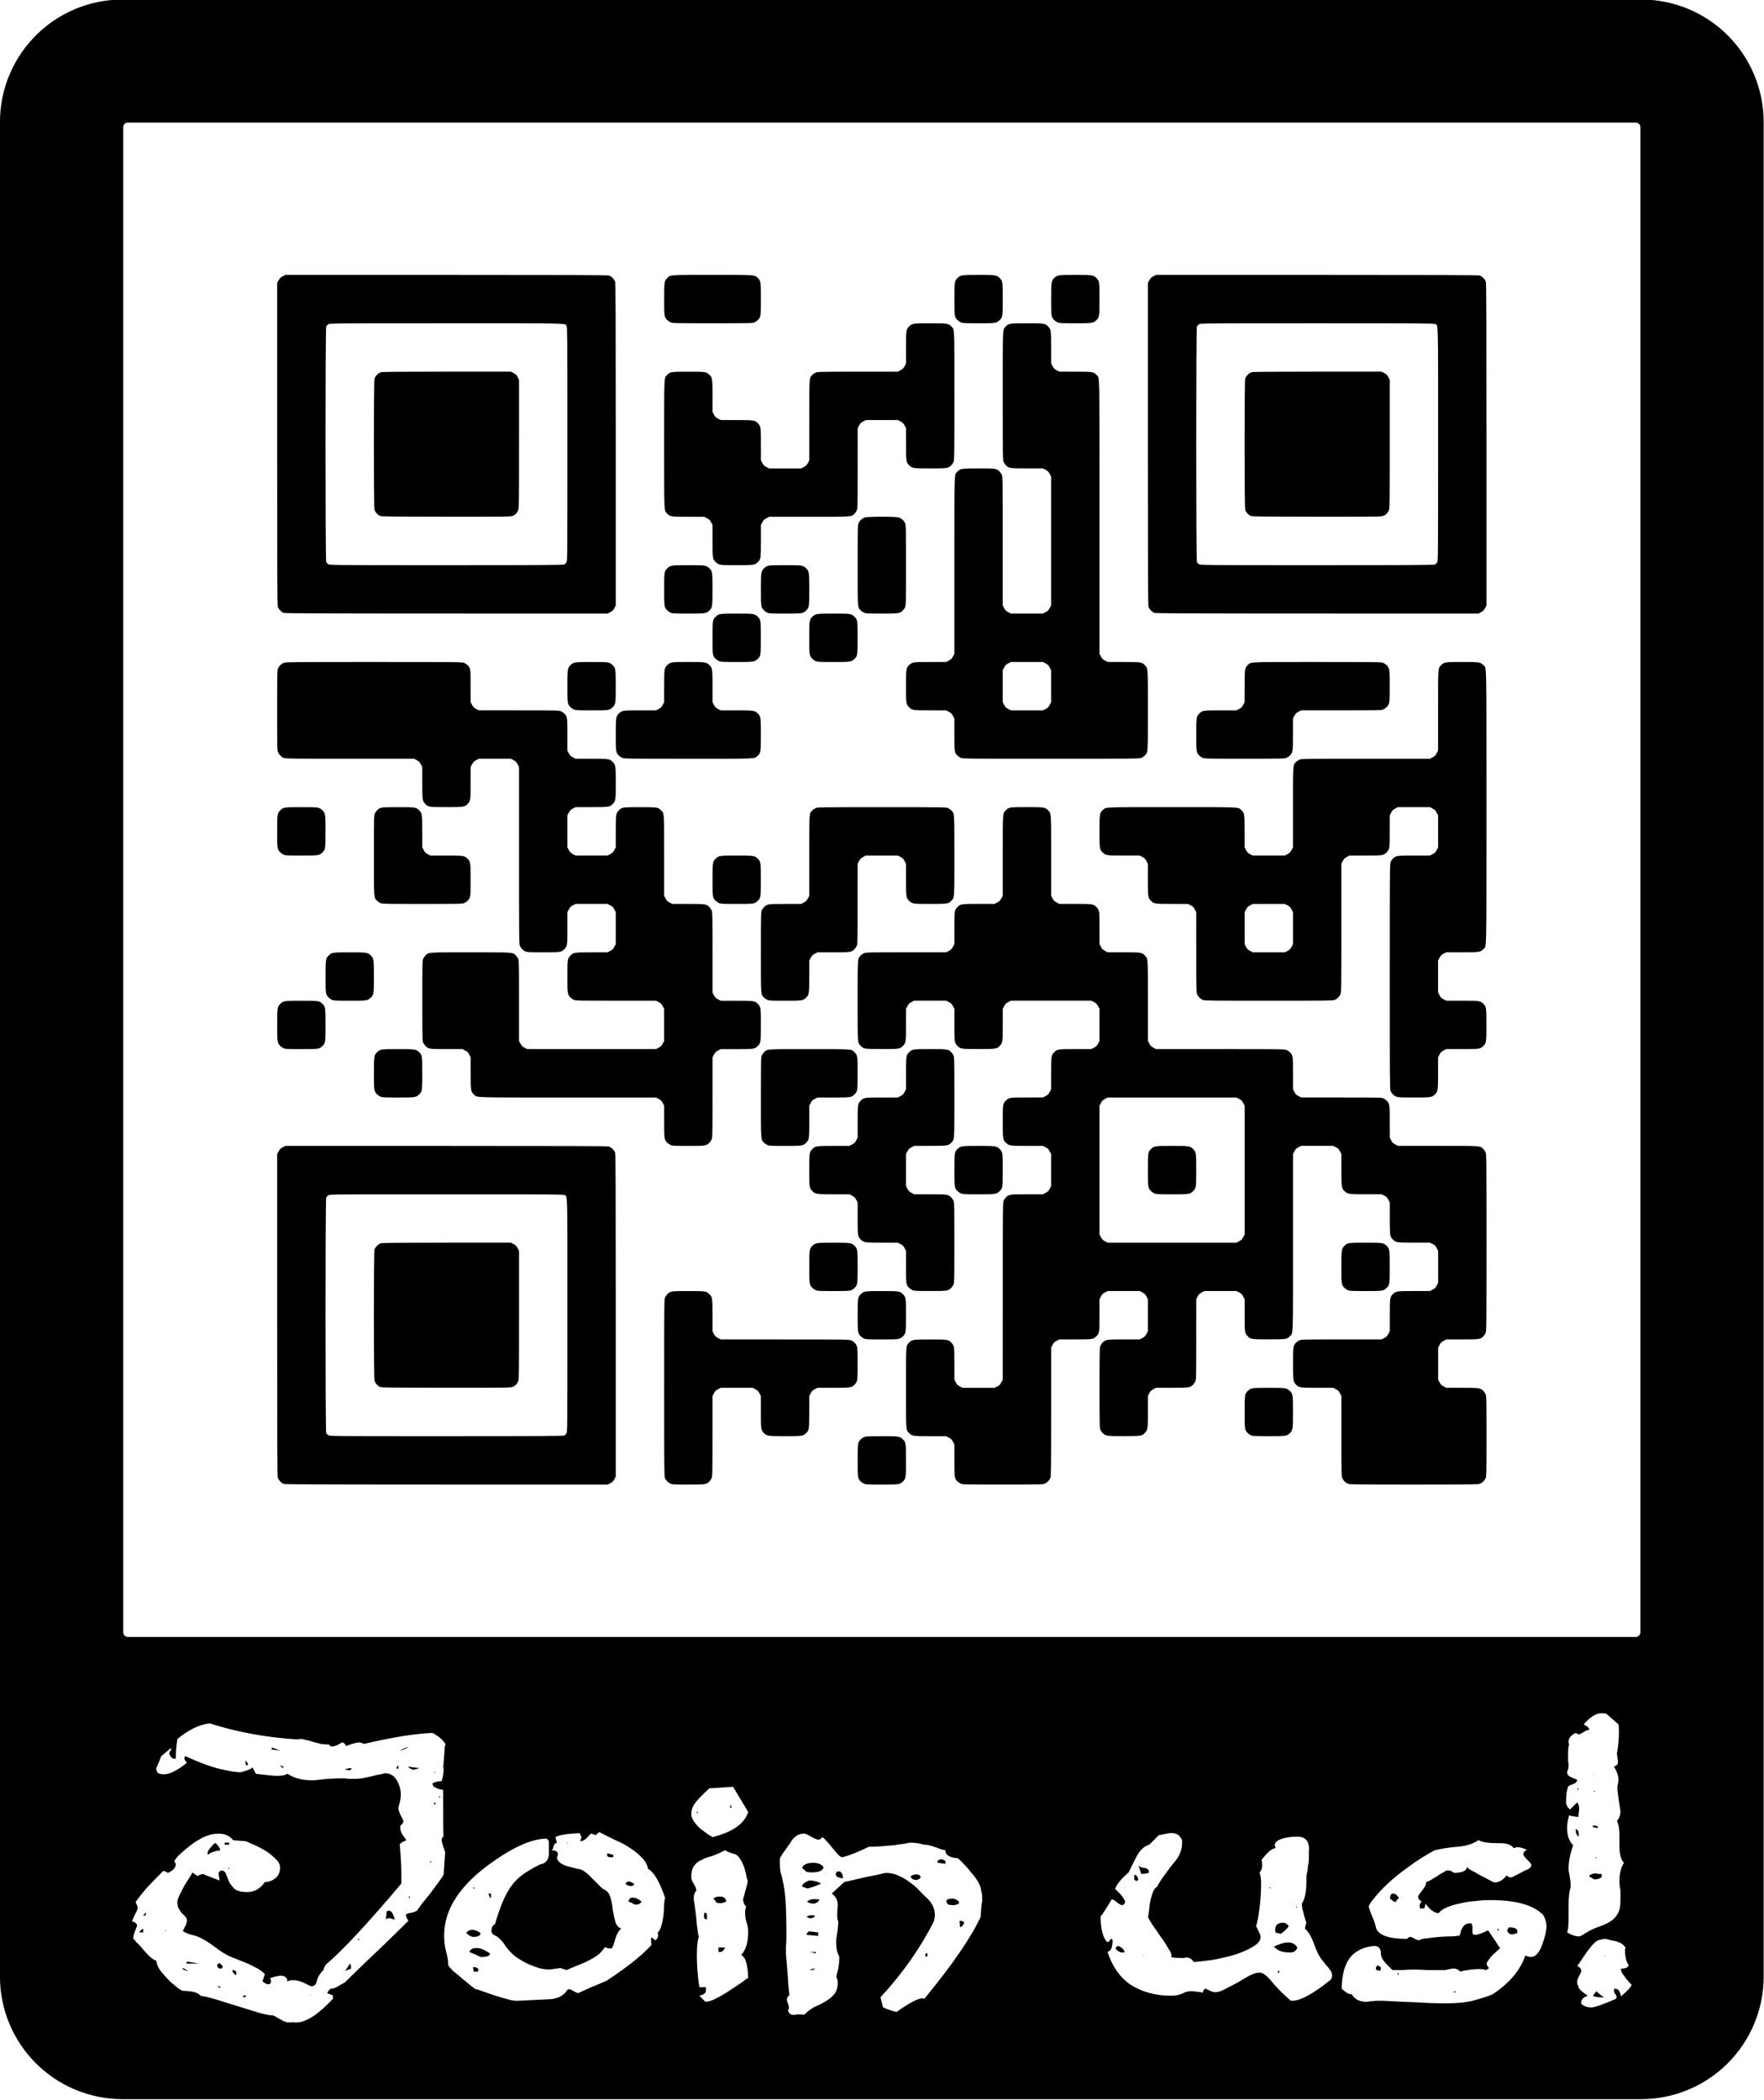 <?xml version="1.0" encoding="UTF-8" standalone="no"?>
<!-- Created with Inkscape (http://www.inkscape.org/) -->

<svg
   width="37.795mm"
   height="44.975mm"
   viewBox="0 0 37.795 44.975"
   version="1.1"
   id="svg1"
   inkscape:version="1.3 (0e150ed6c4, 2023-07-21)"
   sodipodi:docname="badge-qr-code.svg"
   xmlns:inkscape="http://www.inkscape.org/namespaces/inkscape"
   xmlns:sodipodi="http://sodipodi.sourceforge.net/DTD/sodipodi-0.dtd"
   xmlns="http://www.w3.org/2000/svg"
   xmlns:svg="http://www.w3.org/2000/svg">
  <sodipodi:namedview
     id="namedview1"
     pagecolor="#ffffff"
     bordercolor="#000000"
     borderopacity="0.25"
     inkscape:showpageshadow="2"
     inkscape:pageopacity="0.0"
     inkscape:pagecheckerboard="0"
     inkscape:deskcolor="#d1d1d1"
     inkscape:document-units="mm"
     inkscape:zoom="0.69219276"
     inkscape:cx="-83.069346"
     inkscape:cy="116.29708"
     inkscape:window-width="1920"
     inkscape:window-height="991"
     inkscape:window-x="-9"
     inkscape:window-y="-9"
     inkscape:window-maximized="1"
     inkscape:current-layer="layer1" />
  <defs
     id="defs1" />
  <g
     inkscape:label="Layer 1"
     inkscape:groupmode="layer"
     id="layer1"
     transform="translate(-127,-117.74)">
    <g
       id="g6506"
       transform="matrix(0.296,0,0,0.296,118.12,45.373)">
      <path
         id="rect6506"
         style="fill:#000000;fill-opacity:1;stroke-width:2.539"
         d="m 38.889,244.448 c -4.927,0 -8.893,3.966 -8.893,8.892 v 134.135 c 0,4.927 3.966,8.893 8.893,8.893 H 148.77 c 4.927,0 8.893,-3.966 8.893,-8.893 V 253.34 c 0,-4.927 -3.966,-8.892 -8.893,-8.892 z m 0.366,8.904 H 148.404 c 0.186,0 0.335,0.149 0.335,0.335 v 108.901 c 0,0.186 -0.149,0.335 -0.335,0.335 H 39.255 c -0.186,0 -0.335,-0.149 -0.335,-0.335 V 253.686 c 0,-0.186 0.149,-0.335 0.335,-0.335 z m 106.657,115.095 c 0.194,0 0.316,0.012 0.364,0.037 l 0.874,0.765 c 0.024,0.097 0.037,0.28 0.037,0.547 0,0.486 -0.049,1.008 -0.146,1.566 0,0.049 0.012,0.146 0.036,0.291 0.024,0.121 0.037,0.243 0.037,0.365 0,0.121 -0.098,0.219 -0.292,0.291 0.219,0.34 0.328,0.656 0.328,0.947 0,0.121 -0.024,0.279 -0.073,0.473 v 0.182 c 0,0.073 0.012,0.194 0.036,0.364 0.024,0.17 0.049,0.352 0.073,0.546 0.024,0.17 0.049,0.328 0.073,0.474 0.024,0.121 0.036,0.194 0.036,0.219 0,0.291 -0.085,0.534 -0.255,0.729 0.121,0.219 0.182,0.583 0.182,1.093 v 0.729 c 0,0.583 0.11,0.984 0.328,1.203 -0.219,0.34 -0.328,0.777 -0.328,1.312 0,0.219 0.024,0.45 0.073,0.692 v 0.692 c 0,0.462 -0.073,0.801 -0.219,1.02 -0.121,0.219 -0.303,0.401 -0.546,0.547 -0.243,0.146 -0.547,0.28 -0.911,0.401 -0.34,0.121 -0.729,0.328 -1.166,0.619 -0.049,0 -0.085,0.012 -0.109,0.037 h -0.11 c -0.219,0 -0.486,-0.098 -0.801,-0.292 0.073,-0.17 0.109,-0.51 0.109,-1.02 v -0.947 c 0,-0.316 0.012,-0.57 0.037,-0.765 0.024,-0.219 0.06,-0.389 0.109,-0.51 v -0.182 c 0,-0.121 -0.012,-0.267 -0.036,-0.437 -0.024,-0.17 -0.061,-0.377 -0.11,-0.62 v -0.182 c 0,-0.461 0.11,-1.008 0.328,-1.64 -0.291,-0.291 -0.437,-0.704 -0.437,-1.239 0,-0.146 0.012,-0.291 0.036,-0.437 0.024,-0.146 0.061,-0.304 0.11,-0.474 0.364,0.073 0.583,0.11 0.656,0.11 0.024,-0.121 0.036,-0.219 0.036,-0.291 0.024,-0.097 0.037,-0.194 0.037,-0.291 0,-0.219 -0.049,-0.377 -0.146,-0.474 l -0.51,0.51 c -0.194,-0.146 -0.291,-0.328 -0.291,-0.546 0,-0.267 0.012,-0.498 0.036,-0.692 0.049,-0.219 0.085,-0.352 0.11,-0.401 0,-0.049 0.109,-0.11 0.328,-0.182 0.219,-0.073 0.328,-0.182 0.328,-0.328 -0.17,-0.073 -0.34,-0.146 -0.51,-0.219 -0.146,-0.073 -0.219,-0.194 -0.219,-0.364 0.073,-0.097 0.109,-0.267 0.109,-0.51 0,-0.073 -0.012,-0.146 -0.036,-0.219 v -0.255 -0.364 c 0,-0.267 0.024,-0.474 0.073,-0.62 -0.024,-0.049 -0.037,-0.121 -0.037,-0.219 0,-0.243 0.17,-0.449 0.51,-0.619 l 0.219,0.109 c 0.049,0 0.158,-0.049 0.328,-0.146 0.17,-0.121 0.304,-0.182 0.401,-0.182 l 0.036,-0.037 c 0,-0.097 -0.134,-0.219 -0.401,-0.364 0.461,-0.534 0.887,-0.801 1.275,-0.801 z M 45.171,369.175 c 1.967,0.632 4.081,1.02 6.34,1.166 0.073,-0.024 0.194,-0.036 0.364,-0.036 l 0.255,0.073 c 0.17,0.024 0.352,0.073 0.546,0.146 0.194,0.049 0.389,0.097 0.583,0.146 0.219,0.024 0.364,0.036 0.437,0.036 h 0.11 c 0.073,0.097 0.146,0.146 0.219,0.146 0.097,0 0.23,-0.036 0.4,-0.109 0.17,-0.097 0.28,-0.158 0.328,-0.182 0.121,0 0.219,0.085 0.291,0.255 0.461,-0.17 0.777,-0.255 0.947,-0.255 0.146,0 0.255,0.037 0.328,0.11 2.065,-0.486 3.728,-0.753 4.991,-0.801 0.486,0.267 0.801,0.546 0.947,0.838 -0.049,0.073 -0.073,0.182 -0.073,0.328 0,0.146 -0.012,0.303 -0.037,0.473 0,0.17 -0.012,0.328 -0.036,0.474 0,0.146 -0.012,0.255 -0.037,0.328 0.024,0.024 0.037,0.097 0.037,0.219 0,0.243 -0.049,0.522 -0.146,0.838 H 61.858 c -0.17,0 -0.352,0.049 -0.546,0.146 v 0.036 c 0,0.073 0.036,0.146 0.109,0.219 0.097,0.049 0.194,0.097 0.291,0.146 0.121,0.024 0.219,0.049 0.291,0.073 h 0.073 c 0,2.356 0.012,3.486 0.037,3.388 -0.097,0.024 -0.146,0.11 -0.146,0.255 0,0.049 0.036,0.194 0.109,0.437 0.097,0.243 0.146,0.4 0.146,0.473 l -0.109,1.567 c -0.024,0.073 -0.134,0.243 -0.328,0.51 -0.194,0.267 -0.4,0.547 -0.619,0.838 -0.219,0.267 -0.425,0.522 -0.62,0.765 -0.17,0.243 -0.267,0.377 -0.291,0.401 -0.049,0.121 -0.206,0.206 -0.473,0.255 -0.267,0.049 -0.401,0.097 -0.401,0.146 0,0.121 0.061,0.268 0.182,0.438 -0.413,0.413 -1.008,0.996 -1.785,1.749 -0.777,0.729 -1.724,1.64 -2.842,2.733 -0.024,0 -0.158,0.073 -0.401,0.219 -0.219,0.146 -0.413,0.219 -0.583,0.219 h -0.037 c -0.146,0.146 -0.219,0.255 -0.219,0.328 l 0.401,0.146 v 0.255 c -1.069,1.142 -1.955,1.712 -2.66,1.712 -0.121,0 -0.206,-0.012 -0.255,-0.036 -0.049,0.024 -0.134,0.036 -0.255,0.036 -0.17,0 -0.377,-0.073 -0.62,-0.219 -0.219,-0.121 -0.389,-0.219 -0.51,-0.291 -0.267,0 -0.643,-0.073 -1.129,-0.219 -0.486,-0.146 -0.996,-0.303 -1.53,-0.473 -0.534,-0.17 -1.045,-0.328 -1.531,-0.474 -0.486,-0.146 -0.85,-0.231 -1.093,-0.255 -0.121,-0.219 -0.546,-0.34 -1.275,-0.364 0,0.024 -0.097,-0.024 -0.291,-0.146 -0.194,-0.146 -0.413,-0.328 -0.656,-0.547 -0.219,-0.219 -0.438,-0.461 -0.656,-0.729 -0.194,-0.267 -0.303,-0.522 -0.328,-0.765 -0.194,-0.024 -0.498,-0.279 -0.911,-0.765 -0.219,-0.267 -0.389,-0.45 -0.51,-0.547 -0.097,-0.121 -0.17,-0.206 -0.219,-0.255 l -0.036,-0.073 c 0.024,-0.024 0.036,-0.073 0.036,-0.146 0,-0.073 0.085,-0.316 0.255,-0.729 0,-0.146 -0.121,-0.255 -0.364,-0.328 0,-0.024 0.06,-0.17 0.182,-0.437 0.146,-0.267 0.219,-0.437 0.219,-0.51 0,-0.121 -0.049,-0.267 -0.146,-0.437 0.219,-0.316 0.486,-0.656 0.802,-1.02 0.34,-0.364 0.62,-0.656 0.838,-0.874 0.219,-0.219 0.34,-0.34 0.364,-0.364 0.097,0 0.207,0.049 0.328,0.146 0.389,-0.17 0.583,-0.389 0.583,-0.656 l -0.11,-0.182 c 0.073,-0.17 0.219,-0.352 0.437,-0.547 0.243,-0.219 0.474,-0.413 0.692,-0.583 0.243,-0.194 0.461,-0.34 0.656,-0.437 0.194,-0.121 0.303,-0.182 0.328,-0.182 0.364,-0.17 0.729,-0.255 1.093,-0.255 0.461,0 0.814,0.158 1.057,0.474 l 0.911,0.073 c 0.024,0 0.158,0.06 0.4,0.182 0.267,0.097 0.547,0.231 0.838,0.401 0.316,0.17 0.595,0.376 0.838,0.619 0.267,0.219 0.401,0.45 0.401,0.692 0,0.364 -0.121,0.631 -0.364,0.802 -0.219,0.17 -0.461,0.255 -0.729,0.255 -0.34,0.486 -0.765,0.729 -1.275,0.729 -0.413,0 -0.716,-0.073 -0.911,-0.219 -0.17,-0.17 -0.304,-0.34 -0.401,-0.51 -0.073,-0.194 -0.146,-0.377 -0.219,-0.547 -0.049,-0.17 -0.158,-0.267 -0.328,-0.291 -0.146,0.049 -0.219,0.121 -0.219,0.219 v 0.073 c 0.049,0.243 0.073,0.389 0.073,0.437 -0.85,-0.316 -1.239,-0.473 -1.166,-0.473 -0.121,0 -0.267,0.049 -0.437,0.146 l -0.364,-0.255 c -0.049,0.097 -0.133,0.243 -0.255,0.437 -0.121,0.17 -0.243,0.364 -0.364,0.583 -0.121,0.219 -0.231,0.437 -0.328,0.656 -0.097,0.194 -0.146,0.352 -0.146,0.474 0,0.194 0.037,0.352 0.11,0.473 0.073,0.121 0.146,0.231 0.219,0.328 0.097,0.073 0.182,0.158 0.255,0.255 0.073,0.073 0.11,0.158 0.11,0.255 0,0.073 -0.024,0.182 -0.073,0.328 l -0.219,0.437 c 0.121,0.121 0.389,0.23 0.802,0.328 0.413,0.097 0.983,0.425 1.712,0.984 0.291,0.219 0.595,0.4 0.911,0.546 0.316,0.121 0.62,0.243 0.911,0.364 0.316,0.121 0.607,0.255 0.874,0.401 0.267,0.121 0.51,0.291 0.729,0.51 -0.049,0.121 -0.085,0.231 -0.11,0.328 -0.024,0.073 -0.049,0.133 -0.073,0.182 0.17,0.146 0.304,0.219 0.401,0.219 h 0.073 c 0.097,-0.024 0.146,-0.097 0.146,-0.219 0,-0.073 -0.024,-0.146 -0.073,-0.219 0.364,-0.121 0.631,-0.182 0.802,-0.182 0.097,0 0.194,0.024 0.291,0.073 l 0.182,0.219 c -0.024,0 -0.037,0.012 -0.037,0.036 0,0.049 0.012,0.085 0.037,0.11 0.024,-0.073 0.17,-0.11 0.437,-0.11 0.243,0 0.51,0.073 0.802,0.219 0.291,0.146 0.449,0.219 0.473,0.219 0.219,0 0.352,-0.121 0.401,-0.364 0.049,-0.267 0.206,-0.534 0.473,-0.801 l 0.146,-0.364 c 0.68,-0.583 1.47,-1.36 2.368,-2.332 0.923,-0.996 1.968,-2.186 3.134,-3.571 v -0.619 c 0,-0.632 -0.037,-1.348 -0.11,-2.15 v -0.036 c 0,-0.097 0.158,-0.207 0.474,-0.328 l -0.328,-0.474 c -0.073,-0.146 -0.11,-0.291 -0.11,-0.437 v -0.146 c 0.146,-0.097 0.219,-0.206 0.219,-0.328 0,-0.049 -0.061,-0.182 -0.182,-0.401 -0.121,-0.243 -0.182,-0.425 -0.182,-0.546 v -0.037 c 0.121,-0.364 0.182,-0.68 0.182,-0.947 0,-0.34 -0.097,-0.68 -0.291,-1.02 -0.194,-0.34 -0.486,-0.51 -0.874,-0.51 l -0.291,0.073 c -0.194,0.024 -0.413,0.073 -0.656,0.146 -0.219,0.049 -0.45,0.097 -0.692,0.146 -0.243,0.024 -0.413,0.037 -0.51,0.037 h -0.146 -0.328 c -0.097,-0.024 -0.207,-0.037 -0.328,-0.037 -0.607,0 -1.117,0.024 -1.53,0.073 -0.413,0.049 -0.656,0.073 -0.729,0.073 -0.753,0 -1.36,-0.158 -1.822,-0.473 -0.17,0.097 -0.401,0.146 -0.692,0.146 -0.267,0 -0.595,-0.024 -0.984,-0.073 -0.389,-0.049 -0.595,-0.073 -0.619,-0.073 l -0.255,-0.474 c -0.024,0.097 -0.303,0.219 -0.838,0.364 -0.34,0 -0.862,-0.085 -1.567,-0.255 -0.68,-0.17 -1.494,-0.473 -2.441,-0.911 -0.049,0.049 -0.073,0.097 -0.073,0.146 0,0.097 0.061,0.206 0.182,0.328 -0.68,0.559 -1.239,0.838 -1.676,0.838 -0.194,0 -0.34,-0.036 -0.437,-0.109 -0.073,-0.097 -0.109,-0.207 -0.109,-0.328 0.024,-0.024 0.146,-0.316 0.364,-0.874 l 0.692,-0.583 0.036,0.109 c -0.097,0.097 -0.146,0.194 -0.146,0.291 0,0.049 0.037,0.121 0.11,0.219 0.073,0.097 0.146,0.146 0.219,0.146 h 0.146 v -0.219 c 0,-0.291 0.036,-0.692 0.109,-1.202 0.826,-0.68 1.603,-1.057 2.332,-1.13 z m 14.355,1.713 c -0.049,0 -0.243,0.085 -0.583,0.255 0.146,0 0.352,-0.085 0.62,-0.255 z m -9.837,0.036 -0.037,0.146 0.62,0.073 z m -1.931,0.948 0.037,0.328 h 0.146 v -0.109 c -0.049,-0.097 -0.11,-0.17 -0.182,-0.219 z m 2.514,0.328 0.182,0.219 0.073,-0.109 z m 8.562,0 c -0.073,0.073 -0.121,0.158 -0.146,0.255 h 0.146 z m 0.692,0.11 c 0.049,0.073 0.17,0.146 0.364,0.219 0.097,0 0.255,-0.037 0.474,-0.11 z m -4.153,0.109 c -0.121,0 -0.267,0.037 -0.437,0.11 0.121,0 0.206,0.012 0.255,0.036 H 55.3 c 0.073,0 0.121,-0.049 0.146,-0.146 z m 6.012,0.255 0.109,0.109 v -0.073 c -0.049,0 -0.085,-0.012 -0.109,-0.036 z m 83.908,0.146 0.037,0.073 v -0.073 z m -62.229,0.947 1.093,1.822 c -0.267,0.85 -1.13,1.457 -2.587,1.822 -0.024,-0.024 -0.121,-0.085 -0.291,-0.182 -0.17,-0.121 -0.352,-0.255 -0.547,-0.401 -0.17,-0.146 -0.328,-0.316 -0.473,-0.51 -0.146,-0.194 -0.219,-0.389 -0.219,-0.583 0,-0.267 0.085,-0.522 0.255,-0.765 0.194,-0.267 0.547,-0.631 1.057,-1.093 z m 61.1,0.109 0.073,0.182 v -0.182 z m 1.166,0.182 0.109,0.073 v -0.073 z m -83.58,0.4 0.109,0.11 v -0.11 z m -0.219,0.437 c -0.073,0.024 -0.121,0.073 -0.146,0.146 h 0.109 c 0.024,-0.024 0.037,-0.073 0.037,-0.146 z m 21.35,0.146 -0.036,0.255 c 0.049,0 0.085,-0.012 0.109,-0.037 z m -2.477,0.547 0.109,0.109 v -0.109 z m 64.889,0.983 v 0.11 l 0.364,0.073 v -0.109 c -0.049,-0.049 -0.17,-0.073 -0.364,-0.073 z m -1.239,0.255 c 0,0.291 0.073,0.474 0.219,0.547 v -0.219 c 0,-0.17 -0.073,-0.28 -0.219,-0.328 z m -70.682,0.219 1.166,0.583 c 0.413,0.17 0.777,0.364 1.093,0.583 0.34,0.219 0.619,0.45 0.838,0.692 0.243,0.243 0.389,0.51 0.438,0.801 0.437,0.243 0.85,0.947 1.239,2.113 -0.024,0.049 -0.049,0.182 -0.073,0.401 0,0.194 -0.012,0.437 -0.037,0.729 -0.024,0.267 -0.073,0.534 -0.146,0.802 -0.049,0.243 -0.146,0.437 -0.291,0.583 0.024,0.049 0.037,0.109 0.037,0.182 0,0.121 -0.061,0.243 -0.182,0.364 l -0.291,-0.219 c -0.024,0.024 -0.036,0.085 -0.036,0.182 0,0.146 0.012,0.267 0.036,0.364 -0.68,0.753 -1.761,1.615 -3.243,2.587 -0.049,0.024 -0.243,0.109 -0.583,0.255 -0.316,0.121 -0.656,0.267 -1.02,0.437 -0.34,0.146 -0.486,0.219 -0.437,0.219 -0.073,0 -0.28,-0.097 -0.62,-0.291 -0.146,0 -0.23,0.049 -0.255,0.146 -0.267,0.364 -0.692,0.559 -1.275,0.583 -0.583,0.024 -1.336,0.061 -2.259,0.11 h -0.11 c -0.194,0 -0.437,-0.049 -0.729,-0.146 -0.291,-0.073 -0.583,-0.158 -0.874,-0.255 -0.291,-0.097 -0.57,-0.194 -0.838,-0.291 -0.243,-0.097 -0.413,-0.146 -0.51,-0.146 -0.024,-0.024 -0.134,-0.109 -0.328,-0.255 -0.17,-0.146 -0.377,-0.316 -0.62,-0.51 -0.219,-0.194 -0.437,-0.377 -0.656,-0.547 -0.194,-0.194 -0.316,-0.34 -0.364,-0.437 v -0.109 c 0,-0.194 -0.049,-0.474 -0.146,-0.838 -0.097,-0.364 -0.146,-0.765 -0.146,-1.203 0,-1.919 1.19,-3.704 3.571,-5.356 1.555,-1.093 2.842,-1.639 3.862,-1.639 l 0.146,0.182 v 0.984 c -0.049,0.413 -0.255,0.643 -0.619,0.692 -0.486,0.243 -0.887,0.474 -1.203,0.692 -0.316,0.219 -0.595,0.486 -0.838,0.801 -0.243,0.316 -0.461,0.704 -0.656,1.166 -0.194,0.437 -0.389,0.996 -0.583,1.676 -0.17,0.073 -0.255,0.231 -0.255,0.474 0,0.146 0.073,0.255 0.219,0.328 0.17,0.049 0.376,0.219 0.619,0.511 0.243,0.389 0.522,0.716 0.838,0.983 0.34,0.243 0.668,0.437 0.983,0.583 0.34,0.146 0.644,0.255 0.911,0.328 0.267,0.049 0.474,0.073 0.62,0.073 0.024,0 0.291,-0.037 0.802,-0.11 l 0.437,0.146 c 0.51,-0.219 0.923,-0.389 1.239,-0.51 0.316,-0.146 0.571,-0.279 0.765,-0.4 0.194,-0.121 0.34,-0.231 0.437,-0.328 0.121,-0.121 0.243,-0.267 0.364,-0.437 0.097,0.073 0.206,0.11 0.328,0.11 h 0.146 c 0.024,-0.024 0.061,-0.097 0.11,-0.219 0.049,-0.146 0.097,-0.304 0.146,-0.474 0.049,-0.17 0.109,-0.316 0.182,-0.437 0.073,-0.146 0.158,-0.243 0.255,-0.291 -0.219,-0.097 -0.364,-0.267 -0.437,-0.51 -0.073,-0.267 -0.134,-0.547 -0.182,-0.838 -0.024,-0.291 -0.073,-0.57 -0.146,-0.838 -0.073,-0.291 -0.206,-0.498 -0.4,-0.62 -0.097,-0.024 -0.231,-0.121 -0.401,-0.291 -0.146,-0.17 -0.316,-0.34 -0.51,-0.51 -0.17,-0.194 -0.352,-0.364 -0.547,-0.51 -0.194,-0.146 -0.376,-0.219 -0.546,-0.219 l -0.838,-0.219 c -0.437,-0.17 -0.656,-0.377 -0.656,-0.62 0.049,-0.097 0.073,-0.17 0.073,-0.219 0,-0.194 -0.17,-0.291 -0.51,-0.291 0.097,0 0.158,-0.085 0.182,-0.255 0.049,-0.17 0.133,-0.267 0.255,-0.291 l -0.109,-0.401 c 0.219,-0.146 0.801,-0.243 1.749,-0.291 l 0.146,0.291 c -0.049,0.146 -0.085,0.243 -0.11,0.291 h 0.073 c 0.121,0 0.267,-0.085 0.437,-0.255 0.17,-0.194 0.268,-0.291 0.292,-0.291 l 0.328,0.109 z m 41.462,0.073 c 0.34,0 0.583,0.17 0.729,0.51 v 0.219 c 0,0.534 -0.231,1.044 -0.692,1.53 -0.704,0.923 -1.069,1.457 -1.093,1.603 -0.17,0.097 -0.291,0.268 -0.364,0.511 -0.073,0.219 -0.133,0.449 -0.182,0.692 -0.024,0.219 -0.049,0.437 -0.073,0.656 -0.024,0.194 -0.049,0.304 -0.073,0.328 0.049,0.121 0.158,0.316 0.328,0.583 0.194,0.267 0.389,0.546 0.583,0.838 0.219,0.291 0.401,0.571 0.547,0.838 0.17,0.243 0.255,0.425 0.255,0.547 0,0.049 -0.012,0.085 -0.036,0.109 0.097,0.049 0.389,0.073 0.874,0.073 h 0.109 c 0.024,-0.024 0.061,-0.036 0.11,-0.036 0.243,0 0.425,0.109 0.546,0.328 0.34,-0.024 0.778,-0.073 1.312,-0.146 0.559,-0.097 1.093,-0.219 1.603,-0.364 0.534,-0.17 0.983,-0.364 1.348,-0.583 0.389,-0.219 0.583,-0.461 0.583,-0.729 0,-0.097 -0.049,-0.231 -0.146,-0.401 -0.073,-0.17 -0.134,-0.291 -0.182,-0.364 0.097,-0.316 0.182,-0.765 0.255,-1.348 0.073,-0.583 0.109,-1.214 0.109,-1.894 0,-0.17 -0.036,-0.389 -0.109,-0.656 0.121,-0.121 0.182,-0.291 0.182,-0.51 0,-0.17 -0.012,-0.303 -0.036,-0.401 0.437,-0.559 0.765,-0.838 0.983,-0.838 h 0.037 c -0.049,-0.097 -0.073,-0.17 -0.073,-0.219 0,-0.17 0.146,-0.316 0.437,-0.437 0.316,-0.121 0.716,-0.182 1.202,-0.182 0.267,0 0.461,0.06 0.583,0.182 0.121,0.097 0.194,0.219 0.219,0.364 0.049,0.146 0.061,0.291 0.037,0.437 v 0.364 c 0,0.389 -0.024,0.644 -0.073,0.765 v 0.073 c 0,0.121 -0.037,0.34 -0.11,0.656 v 0.364 c 0,0.777 -0.109,1.324 -0.328,1.64 v 0.036 c 0,0.097 0.012,0.219 0.036,0.364 0.049,0.121 0.085,0.255 0.11,0.401 0.049,0.146 0.085,0.279 0.109,0.4 0.049,0.097 0.073,0.158 0.073,0.182 0,-0.073 -0.036,0.073 -0.109,0.437 0.267,0.194 0.522,0.656 0.765,1.384 0.121,0.291 0.243,0.534 0.364,0.729 0.146,0.194 0.28,0.364 0.401,0.51 0.121,0.121 0.219,0.243 0.291,0.364 0.097,0.097 0.146,0.231 0.146,0.401 0,0.17 -0.061,0.291 -0.182,0.364 -1.214,0.971 -2.113,1.457 -2.696,1.457 h -0.109 c -0.534,-0.461 -0.984,-0.911 -1.348,-1.348 -0.364,-0.462 -0.668,-0.692 -0.911,-0.692 -0.194,0 -0.437,0.073 -0.729,0.219 -0.267,0.146 -0.559,0.316 -0.875,0.51 -0.316,0.17 -0.619,0.328 -0.911,0.473 -0.267,0.146 -0.498,0.219 -0.692,0.219 -0.097,0 -0.23,-0.037 -0.4,-0.11 -0.146,-0.073 -0.243,-0.121 -0.291,-0.146 -0.097,0 -0.17,0.097 -0.219,0.291 -0.024,-0.024 -0.267,-0.06 -0.729,-0.109 h -0.146 c -0.194,0 -0.401,0.06 -0.62,0.182 -0.219,0.097 -0.486,0.146 -0.802,0.146 -1.093,0 -2.053,-0.255 -2.878,-0.765 -0.802,-0.534 -1.373,-1.336 -1.713,-2.405 0.146,-0.049 0.243,-0.146 0.291,-0.291 0.049,-0.17 0.073,-0.352 0.073,-0.546 0,-0.024 -0.024,-0.061 -0.073,-0.11 -0.073,0 -0.109,0.037 -0.109,0.11 l -0.182,0.146 c -0.316,-0.267 -0.486,-0.887 -0.51,-1.858 0.097,-0.121 0.207,-0.28 0.328,-0.474 0.146,-0.219 0.303,-0.473 0.473,-0.765 h 0.037 c 0.097,0 0.219,0.073 0.364,0.219 0.17,0.121 0.279,0.182 0.328,0.182 0.146,0 0.231,-0.085 0.255,-0.255 -0.121,-0.291 -0.364,-0.595 -0.729,-0.911 0.097,-0.316 0.425,-0.717 0.983,-1.203 0.194,-0.413 0.401,-0.826 0.62,-1.239 0.243,-0.413 0.534,-0.668 0.874,-0.765 l 0.692,-0.692 c 0.073,0 0.206,-0.024 0.4,-0.073 0.219,-0.049 0.401,-0.073 0.547,-0.073 z m -26.634,0.037 c 0.097,0 0.267,0.073 0.51,0.219 0.267,0.146 0.437,0.219 0.51,0.219 0.121,0 0.219,-0.061 0.291,-0.182 0.073,0.024 0.17,0.11 0.291,0.255 0.146,0.146 0.291,0.316 0.437,0.51 0.146,0.17 0.28,0.328 0.401,0.473 0.146,0.146 0.255,0.219 0.328,0.219 0.486,-0.121 1.13,-0.376 1.931,-0.765 h 0.291 c 0.146,0 0.364,-0.012 0.656,-0.037 0.291,-0.024 0.583,-0.049 0.874,-0.073 0.291,-0.049 0.547,-0.085 0.765,-0.109 0.219,-0.049 0.34,-0.073 0.364,-0.073 0.413,0 0.753,0.049 1.02,0.146 h 0.146 c 0.073,0 0.231,0.036 0.474,0.109 0.243,0.073 0.449,0.146 0.619,0.219 0.194,0.049 0.304,0.073 0.328,0.073 v 0.037 c 0,0.316 0.303,0.498 0.911,0.546 0.389,0.364 0.692,0.692 0.911,0.984 0.243,0.267 0.425,0.51 0.546,0.729 0.121,0.219 0.194,0.425 0.219,0.62 0.049,0.17 0.073,0.352 0.073,0.546 v 0.219 c -0.049,0.219 -0.085,0.595 -0.109,1.13 -0.68,1.482 -2.041,3.461 -4.081,5.939 -0.024,0 -0.049,-0.012 -0.073,-0.036 h -0.073 c -0.316,0 -0.935,0.328 -1.858,0.983 -0.194,-0.024 -0.522,-0.133 -0.984,-0.328 l -0.182,-0.729 c 1.627,-1.773 2.914,-3.607 3.862,-5.501 0.049,-0.194 0.073,-0.341 0.073,-0.438 0,-0.51 -0.231,-0.959 -0.692,-1.348 -0.097,-0.097 -0.243,-0.243 -0.437,-0.437 -0.17,-0.194 -0.376,-0.377 -0.619,-0.547 -0.243,-0.194 -0.522,-0.364 -0.838,-0.51 -0.291,-0.146 -0.607,-0.219 -0.947,-0.219 -0.073,0 -0.243,0.037 -0.51,0.11 -0.267,0.049 -0.571,0.109 -0.911,0.182 -0.316,0.073 -0.631,0.146 -0.947,0.219 -0.291,0.073 -0.51,0.121 -0.656,0.146 l -0.911,0.838 c 0.291,0.194 0.437,0.473 0.437,0.838 v 0.11 c -0.024,0.121 -0.037,0.243 -0.037,0.364 v 0.291 c 0,0.219 0.024,0.352 0.073,0.401 0,0.146 -0.012,0.328 -0.036,0.546 -0.024,0.219 -0.061,0.474 -0.11,0.765 v 0.255 c 0,0.413 0.073,0.741 0.219,0.984 v 0.182 c 0,0.34 -0.073,0.765 -0.219,1.275 0.073,0.146 0.11,0.291 0.11,0.437 0,0.34 -0.085,0.62 -0.255,0.838 -0.17,0.194 -0.376,0.364 -0.619,0.51 -0.243,0.146 -0.51,0.279 -0.802,0.4 -0.267,0.146 -0.522,0.34 -0.765,0.583 -0.024,-0.024 -0.097,-0.036 -0.219,-0.036 h -0.219 c -0.073,0 -0.158,0.012 -0.255,0.036 h -0.073 c -0.194,0 -0.328,-0.109 -0.4,-0.328 0.049,-0.049 0.073,-0.11 0.073,-0.182 0,-0.097 -0.024,-0.206 -0.073,-0.328 -0.049,-0.097 -0.073,-0.194 -0.073,-0.291 0,-0.12 0.06,-0.216 0.179,-0.288 l -0.07,-0.696 c -0.024,-0.51 -0.085,-1.275 -0.182,-2.295 v -0.546 c 0.024,-0.194 0.036,-0.389 0.036,-0.583 0,-1.312 -0.024,-2.259 -0.073,-2.842 -0.049,-0.583 -0.109,-1.008 -0.182,-1.275 -0.049,-0.267 -0.097,-0.461 -0.146,-0.583 -0.049,-0.146 -0.073,-0.425 -0.073,-0.838 v -0.219 c 0.024,-0.073 0.06,-0.146 0.109,-0.219 0.049,-0.097 0.121,-0.207 0.219,-0.328 0.097,-0.146 0.243,-0.352 0.437,-0.619 0.243,-0.437 0.571,-0.656 0.984,-0.656 z m 48.822,0.473 c 0.243,0.146 0.704,0.219 1.384,0.219 h 0.182 c 0.486,0 0.814,0.121 0.984,0.364 0.097,-0.049 0.194,-0.073 0.291,-0.073 0.146,0 0.364,0.061 0.656,0.182 -0.17,0.097 -0.255,0.206 -0.255,0.328 0,0.073 0.097,0.207 0.291,0.401 0.194,0.194 0.291,0.316 0.291,0.364 0,0.17 -0.146,0.304 -0.437,0.401 l -0.984,0.51 c -0.17,0 -0.291,-0.049 -0.364,-0.146 -0.267,0.34 -0.559,0.51 -0.874,0.51 -0.049,0 -0.182,-0.061 -0.401,-0.182 -0.219,-0.121 -0.449,-0.243 -0.692,-0.364 -0.243,-0.146 -0.461,-0.267 -0.656,-0.364 -0.17,-0.121 -0.243,-0.182 -0.219,-0.182 h -0.037 c -0.049,0.267 -0.364,0.4 -0.947,0.4 -0.121,-0.121 -0.279,-0.182 -0.473,-0.182 -0.049,0 -0.146,0.049 -0.291,0.146 -0.146,0.073 -0.304,0.17 -0.474,0.291 -0.17,0.097 -0.328,0.194 -0.474,0.291 -0.146,0.073 -0.243,0.109 -0.291,0.109 v 0.037 c 0,0.146 -0.097,0.34 -0.291,0.583 -0.194,0.243 -0.291,0.389 -0.291,0.437 0,0.146 0.085,0.267 0.255,0.364 -0.097,0.097 -0.146,0.206 -0.146,0.328 0,0.121 0.036,0.182 0.109,0.182 0.097,-0.024 0.17,-0.024 0.219,0 l 0.11,-0.364 c 0.049,0.097 0.17,0.243 0.364,0.437 0.219,0.17 0.4,0.255 0.546,0.255 h 0.037 c 0.097,-0.146 0.279,-0.279 0.546,-0.4 0.267,-0.121 0.583,-0.219 0.948,-0.291 0.364,-0.097 0.74,-0.158 1.129,-0.182 0.389,-0.049 0.753,-0.073 1.093,-0.073 1.846,0 3.121,0.352 3.826,1.057 h 5.2e-4 c 0.17,0.267 0.255,0.571 0.255,0.911 0,0.073 -0.024,0.23 -0.073,0.473 -0.049,0.219 -0.121,0.461 -0.219,0.729 -0.073,0.243 -0.182,0.461 -0.328,0.656 -0.146,0.194 -0.316,0.291 -0.51,0.291 -0.121,0 -0.255,-0.036 -0.4,-0.109 -0.364,1.069 -1.154,2.004 -2.368,2.806 -0.267,0.121 -0.668,0.255 -1.203,0.401 -0.51,0.17 -1.251,0.255 -2.222,0.255 -0.632,0 -1.324,-0.024 -2.077,-0.073 -0.753,-0.024 -1.554,-0.061 -2.405,-0.11 h -0.11 -0.437 c -0.194,0.024 -0.425,0.049 -0.692,0.073 -0.486,0 -0.838,-0.182 -1.056,-0.546 h -0.037 c -0.17,0 -0.4,-0.134 -0.692,-0.401 0.024,-1.02 0.23,-1.773 0.619,-2.259 0.389,-0.486 0.972,-0.765 1.749,-0.838 0.267,0 0.425,0.146 0.473,0.437 v 0.11 c 0,0.219 0.121,0.461 0.364,0.729 l 0.474,0.473 h 0.656 c 0.267,-0.024 0.559,-0.036 0.874,-0.036 0.316,0 0.656,0.012 1.02,0.036 h 1.166 0.073 c 0.121,-0.024 0.304,-0.06 0.547,-0.109 h 0.109 c 0.17,0 0.328,0.073 0.474,0.219 0.049,-0.024 0.219,-0.061 0.51,-0.11 0.316,-0.049 0.607,-0.073 0.874,-0.073 0.219,0 0.364,0.024 0.437,0.073 0.049,0 0.133,-0.049 0.255,-0.146 -0.121,-0.121 -0.182,-0.23 -0.182,-0.328 0,-0.049 0.049,-0.134 0.146,-0.255 0.097,-0.146 0.207,-0.279 0.328,-0.4 0.146,-0.121 0.267,-0.231 0.364,-0.328 0.097,-0.097 0.146,-0.133 0.146,-0.109 -0.194,-0.316 -0.486,-0.753 -0.875,-1.312 -0.437,0.219 -0.753,0.328 -0.947,0.328 -0.121,0 -0.182,-0.06 -0.182,-0.182 v -0.364 c 0,-0.146 -0.037,-0.243 -0.11,-0.291 h -0.073 c -0.389,0 -0.631,0.291 -0.729,0.874 -0.049,0.024 -0.219,0.049 -0.51,0.073 -0.291,0 -0.607,0.012 -0.947,0.036 -0.316,0.024 -0.631,0.061 -0.947,0.11 -0.291,0.024 -0.474,0.073 -0.547,0.146 -0.073,0 -0.267,-0.085 -0.583,-0.255 -0.121,0 -0.219,0.049 -0.291,0.146 -1.36,0 -2.113,-0.279 -2.259,-0.838 v -0.037 c 0,-0.024 -0.024,-0.109 -0.073,-0.255 -0.049,-0.17 -0.11,-0.328 -0.182,-0.474 -0.073,-0.17 -0.133,-0.328 -0.182,-0.474 -0.049,-0.146 -0.073,-0.231 -0.073,-0.255 0,-0.097 0.121,-0.291 0.364,-0.583 0.243,-0.316 0.57,-0.668 0.983,-1.057 0.437,-0.413 0.948,-0.826 1.531,-1.239 0.583,-0.437 1.214,-0.838 1.894,-1.203 0.51,-0.121 1.069,-0.206 1.676,-0.255 0.607,-0.049 1.105,-0.207 1.494,-0.474 z m -90.758,0.182 v 0.146 h 0.328 v -0.146 z m 24.739,0 0.109,0.073 v -0.037 c -0.024,-0.024 -0.06,-0.036 -0.109,-0.036 z m -25.468,0.036 c -0.121,0.121 -0.243,0.255 -0.364,0.401 -0.097,0.121 -0.146,0.23 -0.146,0.328 0,0.049 0.012,0.085 0.037,0.11 0.146,-0.146 0.437,-0.255 0.874,-0.328 v -0.073 c -0.146,-0.291 -0.28,-0.437 -0.401,-0.437 z m 36.945,0.51 c 0.073,0.073 0.316,0.17 0.729,0.291 0.146,0.049 0.279,0.182 0.4,0.401 0.121,0.194 0.219,0.413 0.291,0.656 0.073,0.243 0.121,0.45 0.146,0.62 0.049,0.17 0.073,0.243 0.073,0.219 v 0.036 c 0,0.097 -0.024,0.219 -0.073,0.364 -0.024,0.121 -0.06,0.255 -0.109,0.401 -0.024,0.146 -0.061,0.279 -0.11,0.4 -0.024,0.097 -0.036,0.158 -0.036,0.182 0,0.194 0.073,0.364 0.219,0.51 -0.024,0.097 -0.049,0.182 -0.073,0.255 v 0.255 c 0,0.219 0.036,0.437 0.109,0.656 0.073,0.219 0.11,0.437 0.11,0.656 0,0.777 -0.17,1.336 -0.51,1.676 0.316,0.146 0.486,0.704 0.51,1.676 -0.049,0 -0.194,0.097 -0.437,0.291 -0.243,0.17 -0.534,0.365 -0.874,0.583 -0.316,0.219 -0.644,0.413 -0.984,0.583 -0.316,0.17 -0.583,0.255 -0.802,0.255 l -0.437,-0.437 c 0.316,-0.073 0.474,-0.194 0.474,-0.364 v -0.255 h -0.474 c -0.073,-0.462 -0.121,-0.886 -0.146,-1.275 -0.024,-0.389 -0.037,-0.741 -0.037,-1.057 0,-0.607 0.049,-1.044 0.146,-1.312 -0.049,-0.146 -0.097,-0.437 -0.146,-0.874 -0.024,-0.437 -0.097,-1.044 -0.219,-1.822 v -0.146 c 0,-0.194 0.061,-0.364 0.182,-0.51 v -0.037 c 0,-0.097 -0.061,-0.243 -0.182,-0.437 -0.121,-0.194 -0.182,-0.352 -0.182,-0.473 0,-0.364 0.06,-0.631 0.182,-0.801 0.121,-0.194 0.291,-0.341 0.51,-0.438 0.219,-0.121 0.474,-0.219 0.765,-0.291 0.291,-0.097 0.62,-0.243 0.984,-0.437 z m -8.526,0.219 v 0.182 c 0.024,0.073 0.109,0.109 0.255,0.109 h 0.182 v -0.182 c -0.121,-0.024 -0.267,-0.061 -0.437,-0.11 z m 71.483,0.291 0.11,0.073 v -0.073 z m -47.364,0.146 c -0.146,0.049 -0.219,0.11 -0.219,0.182 0,0.024 0.012,0.049 0.036,0.073 l 0.547,0.073 v -0.182 c -0.073,-0.097 -0.194,-0.146 -0.364,-0.146 z m -36.981,0.146 0.109,0.11 v -0.11 z m 27.763,0.11 c -0.437,0 -0.704,0.121 -0.802,0.364 l 0.328,0.291 c 0.073,0 0.146,0.012 0.219,0.036 h 0.182 c 0.485,0 0.765,-0.121 0.838,-0.364 -0.146,-0.218 -0.401,-0.328 -0.765,-0.328 z m 23.537,0.146 0.219,0.656 c 0.17,0 0.352,-0.024 0.546,-0.073 v -0.073 c 0,-0.17 -0.121,-0.267 -0.364,-0.291 -0.219,-0.024 -0.352,-0.097 -0.401,-0.219 z m -65.909,0.219 0.146,0.073 -0.037,-0.073 z m 44.231,0.255 c -0.073,0 -0.134,0.024 -0.182,0.073 -0.024,0.049 -0.036,0.097 -0.036,0.146 0,0.146 0.17,0.243 0.51,0.292 v -0.182 c -0.049,-0.219 -0.146,-0.328 -0.291,-0.328 z m 54.797,0.146 c -0.121,0 -0.23,0.024 -0.328,0.073 -0.097,0.024 -0.146,0.073 -0.146,0.146 l 0.364,0.219 c 0.364,-0.024 0.546,-0.109 0.546,-0.255 0,-0.073 -0.012,-0.121 -0.036,-0.146 h -0.255 c -0.049,-0.024 -0.097,-0.037 -0.146,-0.037 z m -49.259,0.073 c -0.219,0.049 -0.328,0.097 -0.328,0.146 0,0.049 0.036,0.11 0.109,0.182 0.097,0.049 0.194,0.073 0.291,0.073 0.097,0 0.207,-0.06 0.328,-0.182 v -5.2e-4 c -0.049,-0.146 -0.146,-0.219 -0.291,-0.219 z m 15.922,0.037 c -0.024,0 -0.049,0.012 -0.073,0.036 v 0.292 c 0.073,0.073 0.133,0.109 0.182,0.109 0.049,0 0.085,-0.049 0.11,-0.146 -0.073,-0.194 -0.146,-0.291 -0.219,-0.291 z m -23.609,0.401 c -0.34,0.146 -0.51,0.291 -0.51,0.437 0.146,0.049 0.279,0.097 0.4,0.146 0.437,-0.121 0.765,-0.243 0.984,-0.364 -0.267,-0.146 -0.559,-0.219 -0.874,-0.219 z m -13.044,0.073 c -0.116,0 -0.196,0.059 -0.245,0.169 0.017,0.01 0.035,0.021 0.064,0.05 0.073,0.073 0.206,0.109 0.4,0.109 0.049,0 0.11,-0.049 0.182,-0.146 -0.194,-0.121 -0.328,-0.182 -0.401,-0.182 z m 35.888,0.401 v 0.255 c 0,-0.17 0.012,-0.255 0.037,-0.255 z m -47.182,0.037 0.11,0.109 v -0.109 z m 57.639,0 0.109,0.073 v -0.073 z m -56.509,0.437 0.109,0.328 0.073,-0.073 v -0.255 z m 65.472,0 c -0.097,0 -0.158,0.049 -0.182,0.146 -0.024,0.073 -0.036,0.146 -0.036,0.219 0.121,0.097 0.219,0.17 0.291,0.219 l 0.11,0.036 c 0.146,-0.219 0.231,-0.316 0.255,-0.291 -0.024,-0.049 -0.073,-0.109 -0.146,-0.182 -0.073,-0.097 -0.17,-0.146 -0.291,-0.146 z m -71.265,0.219 0.073,0.109 c 0.024,-0.024 0.036,-0.06 0.036,-0.109 z m 22.48,0 c -0.17,0 -0.304,0.049 -0.401,0.146 0.097,0.097 0.158,0.182 0.182,0.255 0.049,0.049 0.158,0.073 0.328,0.073 0.146,0 0.291,-0.049 0.437,-0.146 -0.073,-0.194 -0.194,-0.303 -0.364,-0.328 z m -6.267,0.073 c -0.146,0 -0.243,0.097 -0.291,0.291 0.17,0.049 0.279,0.097 0.328,0.146 0.073,0.049 0.158,0.073 0.255,0.073 0.121,0 0.243,-0.061 0.364,-0.182 -0.024,-0.073 -0.11,-0.146 -0.255,-0.219 -0.121,-0.073 -0.255,-0.109 -0.4,-0.109 z m 23.099,0.073 c -0.146,0 -0.267,0.036 -0.364,0.109 v 0.037 c 0,0.146 0.049,0.243 0.146,0.291 0.121,0.024 0.23,0.036 0.328,0.036 0.194,0 0.34,-0.049 0.437,-0.146 0,-0.146 -0.133,-0.255 -0.4,-0.328 z m -9.947,0.036 c -0.219,0 -0.389,0.061 -0.51,0.182 l 0.036,0.036 c 0.146,0.073 0.28,0.11 0.401,0.11 0.194,0 0.352,-0.097 0.474,-0.291 -0.097,-0.024 -0.231,-0.037 -0.401,-0.037 z m 34.868,0.547 0.073,0.109 v -0.109 z m -65.618,0.291 c -0.073,0 -0.133,0.012 -0.182,0.036 l -0.073,0.62 c 0.024,-0.073 0.109,-0.11 0.255,-0.11 0.073,0 0.207,0.037 0.401,0.11 -0.121,-0.437 -0.255,-0.656 -0.401,-0.656 z m -17.634,0.146 c -0.073,0.073 -0.133,0.146 -0.182,0.219 h 0.109 c 0.073,-0.073 0.11,-0.121 0.11,-0.146 0,-0.024 -0.012,-0.037 -0.037,-0.037 z m 40.442,0 -0.036,0.291 c 0.024,0.121 0.073,0.182 0.146,0.182 h 0.073 v -0.182 -0.11 c 0,-0.121 -0.061,-0.182 -0.182,-0.182 z m 7.761,0.182 c -0.146,0 -0.268,0.037 -0.365,0.11 0.097,0.073 0.195,0.109 0.292,0.109 0.146,0 0.255,-0.06 0.328,-0.182 -0.049,-0.024 -0.133,-0.037 -0.255,-0.037 z m 10.711,0.401 0.036,0.473 c 0.17,-0.073 0.267,-0.194 0.291,-0.364 -0.073,-0.073 -0.182,-0.109 -0.328,-0.109 z m 23.391,0.146 c -0.364,0 -0.547,0.17 -0.547,0.51 0,0.097 0.012,0.17 0.036,0.219 h 0.073 c 0.049,0 0.146,0.024 0.292,0.073 0.219,-0.146 0.413,-0.328 0.583,-0.547 -0.073,-0.121 -0.182,-0.206 -0.328,-0.255 z m 16.395,0.328 c -0.097,0.097 -0.146,0.182 -0.146,0.255 0.073,0.17 0.182,0.255 0.328,0.255 0.121,0 0.255,-0.036 0.401,-0.109 v -0.146 c -0.024,-0.17 -0.219,-0.255 -0.583,-0.255 z m -98.882,0.11 c -0.097,0.024 -0.194,0.109 -0.291,0.255 h 0.291 z m 98.007,0 0.11,0.182 v -0.182 z m -74.179,0.073 c -0.194,0 -0.341,0.073 -0.438,0.219 0.121,0.146 0.28,0.243 0.474,0.291 0.364,0 0.547,-0.085 0.547,-0.255 v -0.036 c -0.219,-0.146 -0.413,-0.219 -0.583,-0.219 z m -22.262,0.036 0.073,0.073 v -0.073 z m 46.636,0.073 c -0.121,0.073 -0.182,0.158 -0.182,0.255 l 0.838,0.073 v -0.255 z m -32.681,0.547 0.109,0.11 v -0.11 z m 90.356,0 c 0.267,0.073 0.474,0.121 0.62,0.146 0.146,0.024 0.255,0.061 0.328,0.11 0.097,0.024 0.17,0.06 0.219,0.109 0.073,0.049 0.158,0.134 0.255,0.255 0,0.049 -0.012,0.085 -0.036,0.109 v 0.11 c 0,0.267 0.036,0.522 0.109,0.765 0.097,0.219 0.146,0.304 0.146,0.255 0,0.194 -0.182,0.291 -0.547,0.291 v 0.073 c 0,0.073 0.037,0.17 0.11,0.291 0.097,0.121 0.182,0.243 0.255,0.364 0.097,0.097 0.182,0.194 0.255,0.291 l 0.146,0.146 c 0,0.121 -0.255,0.401 -0.765,0.838 v -5.2e-4 c -0.073,-0.364 -0.206,-0.546 -0.4,-0.546 h -0.073 c -0.024,0.024 -0.037,0.06 -0.037,0.109 0,0.097 0.024,0.182 0.073,0.255 0.073,0.073 0.11,0.146 0.11,0.219 0,0.073 -0.012,0.121 -0.037,0.146 -0.947,0.413 -1.542,0.62 -1.785,0.62 -0.291,0 -0.534,-0.085 -0.729,-0.255 v -0.109 c 0,-0.219 0.158,-0.377 0.473,-0.474 -0.461,-0.316 -0.692,-0.547 -0.692,-0.692 v -0.036 c -0.049,-0.049 -0.073,-0.146 -0.073,-0.291 0,-0.121 0.049,-0.267 0.146,-0.437 0.097,-0.17 0.146,-0.28 0.146,-0.328 0,-0.17 -0.097,-0.291 -0.291,-0.364 0.291,-0.437 0.522,-0.777 0.692,-1.02 0.194,-0.267 0.364,-0.473 0.51,-0.619 0.146,-0.146 0.28,-0.231 0.401,-0.255 0.146,-0.049 0.303,-0.073 0.473,-0.073 z m -22.99,0.255 c -0.291,0 -0.656,0.109 -1.093,0.328 0,-0.049 0.097,0.012 0.291,0.182 0.219,0.146 0.534,0.219 0.947,0.219 0.267,0 0.437,-0.121 0.51,-0.364 -0.146,-0.243 -0.364,-0.364 -0.656,-0.364 z m -12.314,0.255 c -0.097,0 -0.158,0.073 -0.182,0.219 0.17,0.17 0.328,0.255 0.474,0.255 0.097,0 0.158,-0.012 0.182,-0.037 -0.073,-0.17 -0.158,-0.279 -0.255,-0.328 -0.097,-0.073 -0.17,-0.11 -0.219,-0.11 z m -28.929,0.11 v 0.328 h 0.146 c 0.146,-0.024 0.255,-0.133 0.328,-0.328 z m -17.525,0.036 c -0.267,0 -0.438,0.097 -0.511,0.291 0.194,0.073 0.474,0.194 0.838,0.364 0.437,0 0.656,-0.085 0.656,-0.255 -0.17,-0.121 -0.34,-0.219 -0.51,-0.291 -0.146,-0.073 -0.303,-0.11 -0.473,-0.11 z m 24.083,0.291 c 0.121,0 0.28,0.037 0.474,0.11 v -0.11 z m 8.489,0.073 c -0.049,0 -0.073,0.085 -0.073,0.255 h 0.146 v -0.219 h -0.037 c 0,-0.024 -0.012,-0.037 -0.036,-0.037 z m 15.666,0.146 0.037,0.11 v -0.11 z m 33.41,0.037 0.036,0.109 v -0.109 z m -102.562,0.437 -0.109,0.146 h 0.947 z m 2.332,0.109 c -0.121,0.049 -0.182,0.097 -0.182,0.146 0,0.17 0.097,0.255 0.291,0.255 0.073,-0.024 0.109,-0.085 0.109,-0.182 z m 9.437,0.037 -0.364,0.546 c 0.049,-0.024 0.097,-0.049 0.146,-0.073 0.073,-0.024 0.17,-0.06 0.291,-0.109 0,-0.194 -0.024,-0.316 -0.073,-0.364 z m 74.399,0.109 c -0.097,0.097 -0.146,0.158 -0.146,0.182 v 0.109 l 0.073,0.073 c 0.073,0.024 0.146,0.037 0.219,0.037 0.049,0 0.073,-0.085 0.073,-0.255 l -0.11,-0.036 z m -65.509,0.146 0.073,0.328 h 0.291 v -0.037 c 0.024,-0.024 0.037,-0.049 0.037,-0.073 0,-0.146 -0.134,-0.219 -0.401,-0.219 z m -21.022,0.073 v 0.037 c 0,0.049 0.146,0.109 0.437,0.182 -0.219,-0.146 -0.364,-0.219 -0.437,-0.219 z m 45.725,0.037 c -0.121,0 -0.219,0.036 -0.291,0.109 h 0.073 c 0.073,0 0.182,-0.036 0.328,-0.109 z m 48.275,0.073 0.037,0.036 v -0.036 z m -90.393,0.036 c 0.024,0.17 0.121,0.291 0.291,0.364 v -0.182 c 0,-0.121 -0.097,-0.182 -0.291,-0.182 z m 75.783,0 -0.146,0.182 h 0.146 z m 8.526,0.219 0.11,0.146 v -0.146 z m -85.365,0.911 c 0.024,0.073 0.073,0.121 0.146,0.146 0.024,-0.024 0.061,-0.037 0.11,-0.037 z m 89.446,0.4 0.146,0.11 v -0.11 z m 10.347,0 -0.255,0.328 c 0.146,0.073 0.352,0.109 0.62,0.109 h 0.255 c -0.097,0 -0.303,-0.146 -0.619,-0.437 z m -97.753,0.292 c -0.146,0 -0.219,0.036 -0.219,0.109 l 0.182,0.037 c 0.024,-0.024 0.037,-0.073 0.037,-0.146 z m 4.59,0 0.11,0.036 v -0.036 z" />
      <path
         style="fill:#000000"
         d="m 50.54,351.853 c -0.173,-0.063 -0.383,-0.281 -0.434,-0.452 -0.033,-0.109 -0.043,-2.936 -0.043,-11.779 v -11.635 l 0.102,-0.194 c 0.082,-0.157 0.139,-0.214 0.296,-0.296 l 0.194,-0.102 h 11.635 c 8.81,0 11.67,0.01 11.778,0.043 0.183,0.055 0.406,0.277 0.461,0.461 0.033,0.108 0.043,2.968 0.043,11.778 v 11.635 l -0.102,0.194 c -0.082,0.157 -0.139,0.214 -0.296,0.296 l -0.194,0.102 -11.658,-0.003 c -9.146,-0.002 -11.685,-0.013 -11.782,-0.048 z m 20.305,-3.5 c 0.046,-0.026 0.116,-0.095 0.155,-0.154 0.069,-0.105 0.07,-0.266 0.071,-8.543 2.6e-4,-9.274 0.018,-8.584 -0.217,-8.705 -0.095,-0.049 -1.074,-0.055 -8.543,-0.055 -8.277,2.3e-4 -8.438,0.002 -8.543,0.071 -0.059,0.039 -0.128,0.108 -0.154,0.155 -0.069,0.124 -0.069,16.931 0,17.055 0.026,0.046 0.095,0.116 0.154,0.155 0.105,0.069 0.265,0.07 8.55,0.069 6.797,-8.5e-4 8.46,-0.01 8.528,-0.048 z m -13.302,-3.503 c -0.173,-0.063 -0.383,-0.281 -0.434,-0.452 -0.062,-0.206 -0.062,-9.291 -2.1e-4,-9.498 0.055,-0.183 0.277,-0.406 0.461,-0.461 0.106,-0.032 1.331,-0.043 4.776,-0.043 h 4.633 l 0.194,0.102 c 0.157,0.082 0.214,0.139 0.296,0.296 l 0.102,0.194 -8e-4,4.655 c -7.7e-4,4.459 -0.004,4.661 -0.069,4.801 -0.089,0.192 -0.199,0.303 -0.383,0.386 -0.144,0.065 -0.338,0.068 -4.8,0.066 -3.591,-0.002 -4.679,-0.012 -4.775,-0.047 z m 20.987,6.984 c -0.179,-0.083 -0.324,-0.233 -0.399,-0.413 -0.051,-0.121 -0.057,-0.83 -0.056,-6.529 7.7e-4,-6.145 0.003,-6.399 0.068,-6.539 0.037,-0.08 0.115,-0.19 0.172,-0.244 0.217,-0.203 0.276,-0.212 1.509,-0.212 1.233,0 1.292,0.008 1.509,0.212 0.231,0.217 0.24,0.271 0.241,1.544 l 8e-4,1.154 0.102,0.194 c 0.082,0.157 0.139,0.214 0.296,0.296 l 0.194,0.102 4.655,8e-4 c 4.453,7.7e-4 4.661,0.004 4.801,0.068 0.08,0.037 0.19,0.115 0.244,0.172 0.203,0.217 0.212,0.276 0.212,1.509 0,1.233 -0.008,1.292 -0.212,1.509 -0.217,0.231 -0.271,0.24 -1.544,0.241 l -1.154,8e-4 -0.194,0.102 c -0.157,0.082 -0.214,0.139 -0.296,0.296 l -0.102,0.194 -8e-4,1.154 c -8.8e-4,1.273 -0.009,1.327 -0.241,1.544 -0.217,0.204 -0.275,0.212 -1.517,0.211 -1.258,-8.8e-4 -1.314,-0.01 -1.531,-0.241 -0.204,-0.217 -0.212,-0.275 -0.212,-1.522 v -1.146 l -0.102,-0.194 c -0.082,-0.157 -0.139,-0.214 -0.296,-0.296 l -0.194,-0.102 h -1.159 -1.159 l -0.194,0.102 c -0.157,0.082 -0.214,0.139 -0.296,0.296 l -0.102,0.194 -8e-4,2.905 c -7.6e-4,2.749 -0.004,2.912 -0.068,3.05 -0.037,0.08 -0.115,0.19 -0.172,0.244 -0.217,0.204 -0.275,0.212 -1.517,0.211 -1.033,-7.3e-4 -1.155,-0.007 -1.287,-0.068 z m 14.005,0 c -0.08,-0.037 -0.19,-0.115 -0.244,-0.172 -0.204,-0.217 -0.212,-0.275 -0.211,-1.517 8.8e-4,-1.258 0.01,-1.314 0.241,-1.531 0.217,-0.203 0.276,-0.212 1.509,-0.212 1.233,0 1.292,0.008 1.509,0.212 0.231,0.217 0.24,0.272 0.24,1.539 0,1.267 -0.009,1.322 -0.24,1.539 -0.217,0.204 -0.275,0.212 -1.517,0.211 -1.033,-7.3e-4 -1.155,-0.007 -1.287,-0.068 z m 7.003,0 c -0.08,-0.037 -0.19,-0.115 -0.244,-0.172 -0.204,-0.217 -0.212,-0.275 -0.212,-1.522 v -1.146 l -0.102,-0.194 c -0.082,-0.157 -0.139,-0.214 -0.296,-0.296 l -0.194,-0.102 -1.154,-8e-4 c -1.273,-8.8e-4 -1.327,-0.009 -1.544,-0.241 -0.22,-0.234 -0.212,-0.108 -0.212,-3.26 0,-3.152 -0.008,-3.025 0.212,-3.26 0.217,-0.231 0.272,-0.24 1.539,-0.24 1.267,0 1.322,0.008 1.539,0.24 0.204,0.217 0.212,0.275 0.212,1.522 v 1.146 l 0.102,0.194 c 0.082,0.157 0.139,0.214 0.296,0.296 l 0.194,0.102 h 1.159 1.159 l 0.194,-0.102 c 0.157,-0.082 0.214,-0.139 0.296,-0.296 l 0.102,-0.194 8e-4,-6.406 c 7.7e-4,-6.157 0.003,-6.411 0.068,-6.552 0.037,-0.08 0.115,-0.19 0.172,-0.244 0.217,-0.204 0.275,-0.212 1.522,-0.212 h 1.146 l 0.194,-0.102 c 0.157,-0.082 0.214,-0.139 0.296,-0.296 l 0.102,-0.194 v -1.159 -1.159 l -0.102,-0.194 c -0.082,-0.157 -0.139,-0.214 -0.296,-0.296 l -0.194,-0.102 h -1.146 c -1.247,0 -1.305,-0.008 -1.522,-0.212 -0.231,-0.217 -0.24,-0.273 -0.241,-1.531 -8.7e-4,-1.242 0.007,-1.3 0.211,-1.517 0.217,-0.231 0.271,-0.24 1.544,-0.241 l 1.154,-8e-4 0.194,-0.102 c 0.157,-0.082 0.214,-0.139 0.296,-0.296 l 0.102,-0.194 v -1.146 c 0,-1.247 0.008,-1.305 0.212,-1.522 0.217,-0.231 0.271,-0.24 1.544,-0.241 l 1.154,-8e-4 0.194,-0.102 c 0.157,-0.082 0.214,-0.139 0.296,-0.296 l 0.102,-0.194 v -1.159 -1.159 l -0.102,-0.194 c -0.082,-0.157 -0.139,-0.214 -0.296,-0.296 l -0.194,-0.102 h -2.909 -2.909 l -0.194,0.102 c -0.157,0.082 -0.214,0.139 -0.296,0.296 l -0.102,0.194 v 1.146 c 0,1.247 -0.008,1.305 -0.212,1.522 -0.217,0.231 -0.272,0.24 -1.539,0.24 -1.267,0 -1.322,-0.009 -1.539,-0.24 -0.204,-0.217 -0.212,-0.275 -0.212,-1.522 v -1.146 l -0.102,-0.194 c -0.082,-0.157 -0.139,-0.214 -0.296,-0.296 l -0.194,-0.102 h -1.159 -1.159 l -0.194,0.102 c -0.157,0.082 -0.214,0.139 -0.296,0.296 l -0.102,0.194 v 1.146 c 0,1.247 -0.008,1.305 -0.212,1.522 -0.217,0.231 -0.272,0.24 -1.539,0.24 -1.267,0 -1.322,-0.009 -1.539,-0.24 -0.22,-0.234 -0.212,-0.108 -0.212,-3.26 0,-3.152 -0.008,-3.025 0.212,-3.26 0.054,-0.058 0.164,-0.135 0.244,-0.172 0.138,-0.064 0.301,-0.068 3.05,-0.068 l 2.905,-8e-4 0.194,-0.102 c 0.157,-0.082 0.214,-0.139 0.296,-0.296 l 0.102,-0.194 v -1.146 c 0,-1.247 0.008,-1.305 0.212,-1.522 0.217,-0.231 0.271,-0.24 1.544,-0.241 l 1.154,-8.1e-4 0.194,-0.102 c 0.157,-0.082 0.214,-0.139 0.296,-0.296 l 0.102,-0.194 v -2.897 c 0,-3.166 -0.008,-3.038 0.212,-3.273 0.217,-0.231 0.272,-0.24 1.539,-0.24 1.267,0 1.322,0.008 1.539,0.24 0.22,0.235 0.212,0.106 0.212,3.273 v 2.897 l 0.102,0.194 c 0.082,0.157 0.139,0.214 0.296,0.296 l 0.194,0.102 1.154,8.1e-4 c 1.273,8.8e-4 1.327,0.009 1.544,0.241 0.204,0.217 0.212,0.275 0.212,1.522 v 1.146 l 0.102,0.194 c 0.082,0.157 0.139,0.214 0.296,0.296 l 0.194,0.102 1.154,8e-4 c 1.273,8.8e-4 1.327,0.009 1.544,0.241 0.22,0.235 0.212,0.106 0.212,3.273 v 2.897 l 0.102,0.194 c 0.082,0.157 0.139,0.214 0.296,0.296 l 0.194,0.102 4.655,8e-4 c 4.453,7.7e-4 4.661,0.004 4.801,0.068 0.08,0.037 0.19,0.115 0.244,0.172 0.204,0.217 0.212,0.275 0.212,1.522 v 1.146 l 0.102,0.194 c 0.082,0.157 0.139,0.214 0.296,0.296 l 0.194,0.102 2.905,8e-4 c 2.749,7.6e-4 2.912,0.004 3.05,0.068 0.08,0.037 0.19,0.115 0.244,0.172 0.204,0.217 0.212,0.275 0.212,1.522 v 1.146 l 0.102,0.194 c 0.082,0.157 0.139,0.214 0.296,0.296 l 0.194,0.102 h 2.897 c 3.166,0 3.038,-0.008 3.273,0.212 0.058,0.054 0.135,0.164 0.172,0.244 0.065,0.14 0.068,0.393 0.068,6.547 0,6.153 -0.003,6.407 -0.068,6.547 -0.037,0.08 -0.115,0.19 -0.172,0.244 -0.217,0.204 -0.275,0.212 -1.522,0.212 h -1.146 l -0.194,0.102 c -0.157,0.082 -0.214,0.139 -0.296,0.296 l -0.102,0.194 v 1.159 1.159 l 0.102,0.194 c 0.082,0.157 0.139,0.214 0.296,0.296 l 0.194,0.102 h 1.146 c 1.247,0 1.305,0.008 1.522,0.212 0.058,0.054 0.135,0.164 0.172,0.244 0.064,0.138 0.068,0.3 0.068,3.045 0,2.745 -0.004,2.907 -0.068,3.045 -0.083,0.179 -0.233,0.324 -0.413,0.399 -0.12,0.05 -0.663,0.057 -4.77,0.057 -4.107,0 -4.65,-0.006 -4.77,-0.057 -0.18,-0.075 -0.33,-0.22 -0.413,-0.399 -0.064,-0.138 -0.068,-0.301 -0.068,-3.05 l -8e-4,-2.905 -0.102,-0.194 c -0.082,-0.157 -0.139,-0.214 -0.296,-0.296 l -0.194,-0.102 -1.154,-8e-4 c -1.273,-8.9e-4 -1.327,-0.009 -1.544,-0.241 -0.203,-0.217 -0.212,-0.276 -0.212,-1.509 0,-1.233 0.008,-1.292 0.212,-1.509 0.054,-0.058 0.164,-0.135 0.244,-0.172 0.138,-0.064 0.301,-0.068 3.05,-0.068 l 2.905,-8e-4 0.194,-0.102 c 0.157,-0.082 0.214,-0.139 0.296,-0.296 l 0.102,-0.194 8e-4,-1.154 c 8.8e-4,-1.273 0.009,-1.327 0.241,-1.544 0.217,-0.204 0.275,-0.212 1.522,-0.212 h 1.146 l 0.194,-0.102 c 0.157,-0.082 0.214,-0.139 0.296,-0.296 l 0.102,-0.194 v -1.159 -1.159 l -0.102,-0.194 c -0.082,-0.157 -0.139,-0.214 -0.296,-0.296 l -0.194,-0.102 h -1.146 c -1.247,0 -1.305,-0.008 -1.522,-0.212 -0.231,-0.217 -0.24,-0.271 -0.241,-1.544 l -8e-4,-1.154 -0.102,-0.194 c -0.082,-0.157 -0.139,-0.214 -0.296,-0.296 l -0.194,-0.102 h -1.146 c -1.247,0 -1.305,-0.008 -1.522,-0.212 -0.231,-0.217 -0.24,-0.271 -0.241,-1.544 l -8e-4,-1.154 -0.102,-0.194 c -0.082,-0.157 -0.139,-0.214 -0.296,-0.296 l -0.194,-0.102 h -1.159 -1.159 l -0.194,0.102 c -0.157,0.082 -0.214,0.139 -0.296,0.296 l -0.102,0.194 v 6.398 c 0,7.015 0.015,6.532 -0.212,6.774 -0.217,0.231 -0.272,0.24 -1.539,0.24 -1.267,0 -1.322,-0.009 -1.539,-0.24 -0.204,-0.217 -0.212,-0.275 -0.212,-1.522 v -1.146 l -0.102,-0.194 c -0.082,-0.157 -0.139,-0.214 -0.296,-0.296 l -0.194,-0.102 h -1.159 -1.159 l -0.194,0.102 c -0.157,0.082 -0.214,0.139 -0.296,0.296 l -0.102,0.194 -8e-4,2.905 c -7.6e-4,2.749 -0.004,2.912 -0.068,3.05 -0.037,0.08 -0.115,0.19 -0.172,0.244 -0.217,0.204 -0.275,0.212 -1.522,0.212 h -1.146 l -0.194,0.102 c -0.157,0.082 -0.214,0.139 -0.296,0.296 l -0.102,0.194 v 1.146 c 0,1.247 -0.008,1.305 -0.212,1.522 -0.217,0.231 -0.273,0.24 -1.531,0.241 -1.242,8.8e-4 -1.3,-0.007 -1.517,-0.211 -0.058,-0.054 -0.135,-0.164 -0.172,-0.244 -0.064,-0.138 -0.068,-0.3 -0.068,-3.045 0,-2.745 0.004,-2.907 0.068,-3.045 0.037,-0.08 0.115,-0.19 0.172,-0.244 0.217,-0.204 0.275,-0.212 1.522,-0.212 h 1.146 l 0.194,-0.102 c 0.157,-0.082 0.214,-0.139 0.296,-0.296 l 0.102,-0.194 v -1.159 -1.159 l -0.102,-0.194 c -0.082,-0.157 -0.139,-0.214 -0.296,-0.296 l -0.194,-0.102 h -1.159 -1.159 l -0.194,0.102 c -0.157,0.082 -0.214,0.139 -0.296,0.296 l -0.102,0.194 -8e-4,1.154 c -8.8e-4,1.273 -0.009,1.327 -0.241,1.544 -0.217,0.204 -0.275,0.212 -1.522,0.212 h -1.146 l -0.194,0.102 c -0.157,0.082 -0.214,0.139 -0.296,0.296 l -0.102,0.194 v 4.647 c 0,4.119 -0.006,4.663 -0.057,4.783 -0.075,0.18 -0.22,0.33 -0.399,0.413 -0.138,0.064 -0.3,0.068 -3.045,0.068 -2.745,0 -2.907,-0.004 -3.045,-0.068 z m 20.155,-17.539 c 0.157,-0.082 0.214,-0.139 0.296,-0.296 l 0.102,-0.194 v -4.66 -4.66 l -0.102,-0.194 c -0.082,-0.157 -0.139,-0.214 -0.296,-0.296 l -0.194,-0.102 h -4.66 -4.66 l -0.194,0.102 c -0.157,0.082 -0.214,0.139 -0.296,0.296 l -0.102,0.194 v 4.66 4.66 l 0.102,0.194 c 0.082,0.157 0.139,0.214 0.296,0.296 l 0.194,0.102 h 4.66 4.66 z m -6.149,-3.469 c -0.08,-0.037 -0.19,-0.115 -0.244,-0.172 -0.204,-0.217 -0.212,-0.275 -0.211,-1.517 8.8e-4,-1.258 0.01,-1.314 0.241,-1.531 0.217,-0.203 0.276,-0.212 1.509,-0.212 1.233,0 1.292,0.008 1.509,0.212 0.231,0.217 0.24,0.272 0.24,1.539 0,1.267 -0.008,1.322 -0.24,1.539 -0.217,0.204 -0.275,0.212 -1.517,0.211 -1.033,-7.3e-4 -1.155,-0.007 -1.287,-0.068 z m 7.003,17.507 c -0.08,-0.037 -0.19,-0.115 -0.244,-0.172 -0.204,-0.217 -0.212,-0.275 -0.211,-1.517 8.8e-4,-1.258 0.01,-1.314 0.241,-1.531 0.217,-0.203 0.276,-0.212 1.509,-0.212 1.233,0 1.292,0.008 1.509,0.212 0.231,0.217 0.24,0.272 0.24,1.539 0,1.267 -0.008,1.322 -0.24,1.539 -0.217,0.204 -0.275,0.212 -1.517,0.211 -1.033,-7.2e-4 -1.155,-0.007 -1.287,-0.068 z m -28.011,-7.003 c -0.08,-0.037 -0.19,-0.115 -0.244,-0.172 -0.204,-0.217 -0.212,-0.275 -0.211,-1.517 8.8e-4,-1.258 0.01,-1.314 0.241,-1.531 0.217,-0.203 0.276,-0.212 1.509,-0.212 1.233,0 1.292,0.008 1.509,0.212 0.231,0.217 0.24,0.272 0.24,1.539 0,1.267 -0.009,1.322 -0.24,1.539 -0.217,0.204 -0.275,0.212 -1.517,0.211 -1.033,-7.2e-4 -1.155,-0.007 -1.287,-0.068 z m -3.501,-3.501 c -0.08,-0.037 -0.19,-0.115 -0.244,-0.172 -0.204,-0.217 -0.212,-0.275 -0.211,-1.517 8.9e-4,-1.258 0.01,-1.314 0.241,-1.531 0.217,-0.203 0.276,-0.212 1.509,-0.212 1.233,0 1.292,0.008 1.509,0.212 0.231,0.217 0.24,0.272 0.24,1.539 0,1.267 -0.008,1.322 -0.24,1.539 -0.217,0.204 -0.275,0.212 -1.517,0.211 -1.033,-7.3e-4 -1.155,-0.007 -1.287,-0.068 z m 7.003,0 c -0.08,-0.037 -0.19,-0.115 -0.244,-0.172 -0.204,-0.217 -0.212,-0.275 -0.212,-1.522 v -1.146 l -0.102,-0.194 c -0.082,-0.157 -0.139,-0.214 -0.296,-0.296 l -0.194,-0.102 -1.154,-8e-4 c -1.273,-8.8e-4 -1.327,-0.009 -1.544,-0.241 -0.204,-0.217 -0.212,-0.275 -0.212,-1.522 v -1.146 l -0.102,-0.194 c -0.082,-0.157 -0.139,-0.214 -0.296,-0.296 l -0.194,-0.102 -1.154,-8e-4 c -1.273,-8.9e-4 -1.327,-0.009 -1.544,-0.241 -0.203,-0.217 -0.212,-0.276 -0.212,-1.509 0,-1.233 0.008,-1.292 0.212,-1.509 0.217,-0.231 0.271,-0.24 1.544,-0.241 l 1.154,-8e-4 0.194,-0.102 c 0.157,-0.082 0.214,-0.139 0.296,-0.296 l 0.102,-0.194 v -1.146 c 0,-1.247 0.008,-1.305 0.212,-1.522 0.217,-0.231 0.271,-0.24 1.544,-0.241 l 1.154,-8e-4 0.194,-0.102 c 0.157,-0.082 0.214,-0.139 0.296,-0.296 l 0.102,-0.194 8e-4,-1.154 c 8.9e-4,-1.273 0.009,-1.327 0.241,-1.544 0.217,-0.203 0.276,-0.212 1.509,-0.212 1.233,0 1.292,0.008 1.509,0.212 0.058,0.054 0.135,0.164 0.172,0.244 0.064,0.138 0.068,0.301 0.068,3.037 8.7e-4,3.161 0.009,3.033 -0.211,3.268 -0.217,0.231 -0.271,0.24 -1.544,0.241 l -1.154,8e-4 -0.194,0.102 c -0.157,0.082 -0.214,0.139 -0.296,0.296 l -0.102,0.194 v 1.159 1.159 l 0.102,0.194 c 0.082,0.157 0.139,0.214 0.296,0.296 l 0.194,0.102 h 1.146 c 1.247,0 1.305,0.008 1.522,0.212 0.058,0.054 0.135,0.164 0.172,0.244 0.064,0.138 0.068,0.3 0.068,3.045 0,2.745 -0.004,2.907 -0.068,3.045 -0.037,0.08 -0.115,0.19 -0.172,0.244 -0.217,0.204 -0.275,0.212 -1.517,0.211 -1.033,-7.3e-4 -1.155,-0.007 -1.287,-0.068 z m 31.512,0 c -0.08,-0.037 -0.19,-0.115 -0.244,-0.172 -0.204,-0.217 -0.212,-0.275 -0.211,-1.517 8.9e-4,-1.258 0.01,-1.314 0.241,-1.531 0.217,-0.203 0.276,-0.212 1.509,-0.212 1.233,0 1.292,0.008 1.509,0.212 0.231,0.217 0.24,0.272 0.24,1.539 0,1.267 -0.008,1.322 -0.24,1.539 -0.217,0.204 -0.275,0.212 -1.517,0.211 -1.033,-7.3e-4 -1.155,-0.007 -1.287,-0.068 z m -28.011,-7.003 c -0.08,-0.037 -0.19,-0.115 -0.244,-0.172 -0.204,-0.217 -0.212,-0.275 -0.211,-1.517 8.8e-4,-1.258 0.01,-1.314 0.241,-1.531 0.217,-0.203 0.276,-0.212 1.509,-0.212 1.233,0 1.292,0.008 1.509,0.212 0.231,0.217 0.24,0.272 0.24,1.539 0,1.267 -0.008,1.322 -0.24,1.539 -0.217,0.204 -0.275,0.212 -1.517,0.211 -1.033,-7.3e-4 -1.155,-0.007 -1.287,-0.068 z m -21.008,-3.501 c -0.08,-0.037 -0.19,-0.115 -0.244,-0.172 -0.204,-0.217 -0.212,-0.275 -0.212,-1.522 v -1.146 l -0.102,-0.194 c -0.082,-0.157 -0.139,-0.214 -0.296,-0.296 l -0.194,-0.102 h -6.398 c -7.015,0 -6.532,0.015 -6.774,-0.212 -0.231,-0.217 -0.24,-0.271 -0.241,-1.544 l -8e-4,-1.154 -0.102,-0.194 c -0.082,-0.157 -0.139,-0.214 -0.296,-0.296 l -0.194,-0.102 h -1.146 c -1.247,0 -1.305,-0.008 -1.522,-0.212 -0.058,-0.054 -0.135,-0.164 -0.172,-0.244 -0.064,-0.138 -0.068,-0.3 -0.068,-3.045 0,-2.745 0.004,-2.907 0.068,-3.045 0.037,-0.08 0.115,-0.19 0.172,-0.244 0.234,-0.22 0.108,-0.212 3.26,-0.212 3.152,0 3.025,-0.008 3.26,0.212 0.058,0.054 0.135,0.164 0.172,0.244 0.064,0.138 0.068,0.301 0.068,3.05 l 8e-4,2.904 0.102,0.194 c 0.082,0.157 0.139,0.214 0.296,0.296 l 0.194,0.102 h 4.66 4.66 l 0.194,-0.102 c 0.157,-0.082 0.214,-0.139 0.296,-0.296 l 0.102,-0.194 v -1.159 -1.159 l -0.102,-0.194 c -0.082,-0.157 -0.139,-0.214 -0.296,-0.296 l -0.194,-0.102 -2.905,-8.1e-4 c -2.749,-7.5e-4 -2.912,-0.004 -3.05,-0.068 -0.08,-0.037 -0.19,-0.115 -0.244,-0.172 -0.203,-0.217 -0.212,-0.276 -0.212,-1.509 0,-1.233 0.008,-1.292 0.212,-1.509 0.217,-0.231 0.271,-0.24 1.544,-0.241 l 1.154,-8e-4 0.194,-0.102 c 0.157,-0.082 0.214,-0.139 0.296,-0.296 l 0.102,-0.194 v -1.159 -1.159 l -0.102,-0.194 c -0.082,-0.157 -0.139,-0.214 -0.296,-0.296 l -0.194,-0.102 h -1.159 -1.159 l -0.194,0.102 c -0.157,0.082 -0.214,0.139 -0.296,0.296 l -0.102,0.194 v 1.146 c 0,1.247 -0.008,1.305 -0.212,1.522 -0.217,0.231 -0.273,0.24 -1.531,0.241 -1.242,8.7e-4 -1.3,-0.007 -1.517,-0.211 -0.058,-0.054 -0.135,-0.164 -0.172,-0.244 -0.065,-0.14 -0.068,-0.394 -0.068,-6.552 l -8e-4,-6.406 -0.102,-0.194 c -0.082,-0.157 -0.139,-0.214 -0.296,-0.296 l -0.194,-0.102 h -1.159 -1.159 l -0.194,0.102 c -0.157,0.082 -0.214,0.139 -0.296,0.296 l -0.102,0.194 v 1.146 c 0,1.247 -0.008,1.305 -0.212,1.522 -0.217,0.231 -0.272,0.24 -1.539,0.24 -1.267,0 -1.322,-0.008 -1.539,-0.24 -0.204,-0.217 -0.212,-0.275 -0.212,-1.522 v -1.146 l -0.102,-0.194 c -0.082,-0.157 -0.139,-0.214 -0.296,-0.296 l -0.194,-0.102 h -4.647 c -4.119,0 -4.663,-0.006 -4.783,-0.057 -0.18,-0.075 -0.33,-0.22 -0.413,-0.399 -0.064,-0.138 -0.068,-0.3 -0.068,-3.045 0,-2.745 0.004,-2.907 0.068,-3.045 0.083,-0.179 0.233,-0.324 0.413,-0.399 0.121,-0.051 0.83,-0.057 6.529,-0.056 6.145,7.7e-4 6.399,0.003 6.539,0.068 0.08,0.037 0.19,0.115 0.244,0.172 0.204,0.217 0.212,0.275 0.212,1.522 v 1.146 l 0.102,0.194 c 0.082,0.157 0.139,0.214 0.296,0.296 l 0.194,0.102 2.905,8e-4 c 2.749,7.6e-4 2.912,0.004 3.05,0.068 0.08,0.037 0.19,0.115 0.244,0.172 0.204,0.217 0.212,0.275 0.212,1.522 v 1.146 l 0.102,0.194 c 0.082,0.157 0.139,0.214 0.296,0.296 l 0.194,0.102 1.154,8e-4 c 1.273,8.8e-4 1.327,0.009 1.544,0.241 0.203,0.217 0.212,0.276 0.212,1.509 0,1.233 -0.008,1.292 -0.212,1.509 -0.217,0.231 -0.271,0.24 -1.544,0.241 l -1.154,8e-4 -0.194,0.102 c -0.157,0.082 -0.214,0.139 -0.296,0.296 l -0.102,0.194 v 1.159 1.159 l 0.102,0.194 c 0.082,0.157 0.139,0.214 0.296,0.296 l 0.194,0.102 h 1.159 1.159 l 0.194,-0.102 c 0.157,-0.082 0.214,-0.139 0.296,-0.296 l 0.102,-0.194 v -1.146 c 0,-1.247 0.008,-1.305 0.212,-1.522 0.217,-0.231 0.272,-0.24 1.539,-0.24 1.267,0 1.322,0.008 1.539,0.24 0.22,0.235 0.212,0.106 0.212,3.273 v 2.897 l 0.102,0.194 c 0.082,0.157 0.139,0.214 0.296,0.296 l 0.194,0.102 h 1.146 c 1.247,0 1.305,0.008 1.522,0.212 0.058,0.054 0.135,0.164 0.172,0.244 0.064,0.138 0.068,0.301 0.068,3.05 l 8.1e-4,2.905 0.102,0.194 c 0.082,0.157 0.139,0.214 0.296,0.296 l 0.194,0.102 1.154,8e-4 c 1.273,8.8e-4 1.327,0.009 1.544,0.241 0.204,0.217 0.212,0.275 0.211,1.517 -8.8e-4,1.258 -0.01,1.314 -0.241,1.531 -0.217,0.204 -0.275,0.212 -1.522,0.212 h -1.146 l -0.194,0.102 c -0.157,0.082 -0.214,0.139 -0.296,0.296 l -0.102,0.194 -8.1e-4,2.904 c -7.5e-4,2.749 -0.004,2.912 -0.068,3.05 -0.037,0.08 -0.115,0.19 -0.172,0.244 -0.217,0.204 -0.275,0.212 -1.517,0.211 -1.033,-7.2e-4 -1.155,-0.007 -1.287,-0.068 z m 7.003,0 c -0.08,-0.037 -0.19,-0.115 -0.244,-0.172 -0.22,-0.235 -0.212,-0.107 -0.211,-3.268 7.5e-4,-2.737 0.004,-2.899 0.068,-3.037 0.037,-0.08 0.115,-0.19 0.172,-0.244 0.234,-0.22 0.108,-0.212 3.26,-0.212 3.152,0 3.025,-0.008 3.26,0.212 0.231,0.217 0.24,0.272 0.24,1.539 0,1.267 -0.008,1.322 -0.24,1.539 -0.217,0.204 -0.275,0.212 -1.522,0.212 h -1.146 l -0.194,0.102 c -0.157,0.082 -0.214,0.139 -0.296,0.296 l -0.102,0.194 -8e-4,1.154 c -8.8e-4,1.273 -0.009,1.327 -0.241,1.544 -0.217,0.204 -0.275,0.212 -1.517,0.211 -1.033,-7.2e-4 -1.155,-0.007 -1.287,-0.068 z m -28.011,-3.501 c -0.08,-0.037 -0.19,-0.115 -0.244,-0.172 -0.204,-0.217 -0.212,-0.275 -0.211,-1.517 8.9e-4,-1.258 0.01,-1.314 0.241,-1.531 0.217,-0.203 0.276,-0.212 1.509,-0.212 1.233,0 1.292,0.008 1.509,0.212 0.231,0.217 0.24,0.272 0.24,1.539 0,1.267 -0.008,1.322 -0.24,1.539 -0.217,0.204 -0.275,0.212 -1.517,0.211 -1.033,-7.2e-4 -1.155,-0.007 -1.287,-0.068 z m 73.528,0 c -0.179,-0.083 -0.324,-0.233 -0.399,-0.413 -0.051,-0.121 -0.057,-0.998 -0.056,-8.279 7.7e-4,-7.849 0.003,-8.149 0.068,-8.289 0.037,-0.08 0.115,-0.19 0.172,-0.244 0.217,-0.204 0.275,-0.212 1.522,-0.212 h 1.146 l 0.194,-0.102 c 0.157,-0.082 0.214,-0.139 0.296,-0.296 l 0.102,-0.194 v -1.159 -1.159 l -0.102,-0.194 c -0.082,-0.157 -0.139,-0.214 -0.296,-0.296 l -0.194,-0.102 h -1.159 -1.159 l -0.194,0.102 c -0.157,0.082 -0.214,0.139 -0.296,0.296 l -0.102,0.194 -8.1e-4,1.154 c -8.8e-4,1.273 -0.009,1.327 -0.241,1.544 -0.217,0.204 -0.275,0.212 -1.522,0.212 h -1.146 l -0.194,0.102 c -0.157,0.082 -0.214,0.139 -0.296,0.296 l -0.102,0.194 -8e-4,4.655 c -7.7e-4,4.453 -0.004,4.661 -0.068,4.801 -0.083,0.179 -0.233,0.324 -0.413,0.399 -0.12,0.05 -0.663,0.057 -4.77,0.057 -4.107,0 -4.65,-0.006 -4.77,-0.057 -0.18,-0.075 -0.33,-0.22 -0.413,-0.399 -0.064,-0.138 -0.068,-0.301 -0.068,-3.05 l -8.1e-4,-2.905 -0.102,-0.194 c -0.082,-0.157 -0.139,-0.214 -0.296,-0.296 l -0.194,-0.102 -1.154,-8e-4 c -1.273,-8.8e-4 -1.327,-0.009 -1.544,-0.241 -0.204,-0.217 -0.212,-0.275 -0.212,-1.522 v -1.146 l -0.102,-0.194 c -0.082,-0.157 -0.139,-0.214 -0.296,-0.296 l -0.194,-0.102 h -1.146 c -1.247,0 -1.305,-0.008 -1.522,-0.212 -0.231,-0.217 -0.24,-0.272 -0.24,-1.539 0,-1.267 0.008,-1.322 0.24,-1.539 0.239,-0.225 -0.066,-0.212 5.01,-0.212 5.076,0 4.771,-0.013 5.01,0.212 0.231,0.217 0.24,0.271 0.241,1.544 l 8e-4,1.154 0.102,0.194 c 0.082,0.157 0.139,0.214 0.296,0.296 l 0.194,0.102 h 1.159 1.159 l 0.194,-0.102 c 0.157,-0.082 0.214,-0.139 0.296,-0.296 l 0.102,-0.194 v -2.897 c 0,-3.166 -0.008,-3.038 0.212,-3.273 0.054,-0.058 0.164,-0.135 0.244,-0.172 0.14,-0.065 0.348,-0.068 4.801,-0.068 l 4.655,-8e-4 0.194,-0.102 c 0.157,-0.082 0.214,-0.139 0.296,-0.296 l 0.102,-0.194 v -2.897 c 0,-3.166 -0.008,-3.038 0.212,-3.273 0.217,-0.231 0.272,-0.24 1.539,-0.24 1.267,0 1.322,0.008 1.539,0.24 0.229,0.244 0.212,-0.59 0.212,10.262 0,10.852 0.017,10.018 -0.212,10.262 -0.217,0.231 -0.271,0.24 -1.544,0.241 l -1.154,8e-4 -0.194,0.102 c -0.157,0.082 -0.214,0.139 -0.296,0.296 l -0.102,0.194 v 1.159 1.159 l 0.102,0.194 c 0.082,0.157 0.139,0.214 0.296,0.296 l 0.194,0.102 h 1.146 c 1.247,0 1.305,0.008 1.522,0.212 0.231,0.217 0.24,0.272 0.24,1.539 0,1.267 -0.008,1.322 -0.24,1.539 -0.217,0.204 -0.275,0.212 -1.522,0.212 h -1.146 l -0.194,0.102 c -0.157,0.082 -0.214,0.139 -0.296,0.296 l -0.102,0.194 -8e-4,1.154 c -8.8e-4,1.273 -0.009,1.327 -0.241,1.544 -0.217,0.204 -0.275,0.212 -1.517,0.211 -1.033,-7.2e-4 -1.155,-0.007 -1.287,-0.068 z m -7.856,-10.536 c 0.157,-0.082 0.214,-0.139 0.296,-0.296 l 0.102,-0.194 v -1.159 -1.159 l -0.102,-0.194 c -0.082,-0.157 -0.139,-0.214 -0.296,-0.296 l -0.194,-0.102 h -1.159 -1.159 l -0.194,0.102 c -0.157,0.082 -0.214,0.139 -0.296,0.296 l -0.102,0.194 v 1.159 1.159 l 0.102,0.194 c 0.082,0.157 0.139,0.214 0.296,0.296 l 0.194,0.102 h 1.159 1.159 z m -72.675,7.035 c -0.08,-0.037 -0.19,-0.115 -0.244,-0.172 -0.204,-0.217 -0.212,-0.275 -0.211,-1.517 8.9e-4,-1.258 0.01,-1.314 0.241,-1.531 0.217,-0.203 0.276,-0.212 1.509,-0.212 1.233,0 1.292,0.008 1.509,0.212 0.231,0.217 0.24,0.272 0.24,1.539 0,1.267 -0.008,1.322 -0.24,1.539 -0.217,0.204 -0.275,0.212 -1.517,0.211 -1.033,-7.3e-4 -1.155,-0.007 -1.287,-0.068 z m 3.501,-3.501 c -0.08,-0.037 -0.19,-0.115 -0.244,-0.172 -0.204,-0.217 -0.212,-0.275 -0.211,-1.517 8.8e-4,-1.258 0.01,-1.314 0.241,-1.531 0.217,-0.203 0.276,-0.212 1.509,-0.212 1.233,0 1.292,0.008 1.509,0.212 0.231,0.217 0.24,0.272 0.24,1.539 0,1.267 -0.008,1.322 -0.24,1.539 -0.217,0.204 -0.275,0.212 -1.517,0.211 -1.033,-7.2e-4 -1.155,-0.007 -1.287,-0.068 z m 31.512,0 c -0.08,-0.037 -0.19,-0.115 -0.244,-0.172 -0.22,-0.235 -0.212,-0.107 -0.211,-3.268 7.5e-4,-2.737 0.004,-2.899 0.068,-3.037 0.037,-0.08 0.115,-0.19 0.172,-0.244 0.217,-0.204 0.275,-0.212 1.522,-0.212 h 1.146 l 0.194,-0.102 c 0.157,-0.082 0.214,-0.139 0.296,-0.296 l 0.102,-0.194 v -2.897 c 0,-3.166 -0.008,-3.038 0.212,-3.273 0.054,-0.058 0.164,-0.135 0.244,-0.172 0.14,-0.065 0.347,-0.068 4.796,-0.068 4.449,0 4.657,0.003 4.796,0.068 0.08,0.037 0.19,0.115 0.244,0.172 0.22,0.234 0.212,0.108 0.212,3.26 0,3.152 0.008,3.025 -0.212,3.26 -0.217,0.231 -0.273,0.24 -1.531,0.241 -1.242,8.8e-4 -1.3,-0.007 -1.517,-0.211 -0.231,-0.217 -0.24,-0.271 -0.241,-1.544 l -8e-4,-1.154 -0.102,-0.194 c -0.082,-0.157 -0.139,-0.214 -0.296,-0.296 l -0.194,-0.102 h -1.159 -1.159 l -0.194,0.102 c -0.157,0.082 -0.214,0.139 -0.296,0.296 l -0.102,0.194 -8e-4,2.905 c -7.6e-4,2.749 -0.004,2.912 -0.068,3.05 -0.037,0.08 -0.115,0.19 -0.172,0.244 -0.217,0.204 -0.275,0.212 -1.522,0.212 h -1.146 l -0.194,0.102 c -0.157,0.082 -0.214,0.139 -0.296,0.296 l -0.102,0.194 -8e-4,1.154 c -8.8e-4,1.273 -0.009,1.327 -0.241,1.544 -0.217,0.204 -0.275,0.212 -1.517,0.211 -1.033,-7.2e-4 -1.155,-0.007 -1.287,-0.068 z m -28.011,-7.003 c -0.08,-0.037 -0.19,-0.115 -0.244,-0.172 -0.22,-0.235 -0.212,-0.107 -0.211,-3.268 7.6e-4,-2.737 0.004,-2.899 0.068,-3.037 0.037,-0.08 0.115,-0.19 0.172,-0.244 0.217,-0.203 0.276,-0.212 1.509,-0.212 1.233,0 1.292,0.008 1.509,0.212 0.231,0.217 0.24,0.271 0.241,1.544 l 8e-4,1.154 0.102,0.194 c 0.082,0.157 0.139,0.214 0.296,0.296 l 0.194,0.102 h 1.146 c 1.247,0 1.305,0.008 1.522,0.212 0.231,0.217 0.24,0.273 0.241,1.531 8.7e-4,1.242 -0.007,1.3 -0.211,1.517 -0.054,0.058 -0.164,0.135 -0.244,0.172 -0.138,0.064 -0.3,0.068 -3.045,0.068 -2.745,0 -2.907,-0.004 -3.045,-0.068 z m 24.509,0 c -0.08,-0.037 -0.19,-0.115 -0.244,-0.172 -0.204,-0.217 -0.212,-0.275 -0.211,-1.517 8.9e-4,-1.258 0.01,-1.314 0.241,-1.531 0.217,-0.203 0.276,-0.212 1.509,-0.212 1.233,0 1.292,0.008 1.509,0.212 0.231,0.217 0.24,0.272 0.24,1.539 0,1.267 -0.008,1.322 -0.24,1.539 -0.217,0.204 -0.275,0.212 -1.517,0.211 -1.033,-7.2e-4 -1.155,-0.007 -1.287,-0.068 z m -31.512,-3.501 c -0.08,-0.037 -0.19,-0.115 -0.244,-0.172 -0.204,-0.217 -0.212,-0.275 -0.211,-1.517 8.9e-4,-1.258 0.01,-1.314 0.241,-1.531 0.217,-0.203 0.276,-0.212 1.509,-0.212 1.233,0 1.292,0.008 1.509,0.212 0.231,0.217 0.24,0.272 0.24,1.539 0,1.267 -0.008,1.322 -0.24,1.539 -0.217,0.204 -0.275,0.212 -1.517,0.211 -1.033,-7.3e-4 -1.155,-0.007 -1.287,-0.068 z m 24.509,-7.003 c -0.08,-0.037 -0.19,-0.115 -0.244,-0.172 -0.204,-0.217 -0.212,-0.275 -0.211,-1.517 8.8e-4,-1.258 0.01,-1.314 0.241,-1.531 0.217,-0.204 0.275,-0.212 1.522,-0.212 h 1.146 l 0.194,-0.102 c 0.157,-0.082 0.214,-0.139 0.296,-0.296 l 0.102,-0.194 8e-4,-1.154 c 8.8e-4,-1.273 0.009,-1.327 0.241,-1.544 0.217,-0.203 0.276,-0.212 1.509,-0.212 1.233,0 1.292,0.008 1.509,0.212 0.231,0.217 0.24,0.271 0.241,1.544 l 8e-4,1.154 0.102,0.194 c 0.082,0.157 0.139,0.214 0.296,0.296 l 0.194,0.102 h 1.146 c 1.247,0 1.305,0.008 1.522,0.212 0.231,0.217 0.24,0.272 0.24,1.539 0,1.267 -0.008,1.322 -0.24,1.539 -0.24,0.225 0.067,0.212 -5.018,0.211 -4.441,-7.7e-4 -4.649,-0.004 -4.788,-0.068 z m 24.509,0 c -0.08,-0.037 -0.19,-0.115 -0.244,-0.172 -0.204,-0.217 -0.212,-0.275 -0.212,-1.522 v -1.146 l -0.102,-0.194 c -0.082,-0.157 -0.139,-0.214 -0.296,-0.296 l -0.194,-0.102 -1.154,-8e-4 c -1.273,-8.8e-4 -1.327,-0.009 -1.544,-0.241 -0.204,-0.217 -0.212,-0.275 -0.211,-1.517 8.9e-4,-1.258 0.01,-1.314 0.241,-1.531 0.217,-0.204 0.275,-0.212 1.522,-0.212 h 1.146 l 0.194,-0.102 c 0.157,-0.082 0.214,-0.139 0.296,-0.296 l 0.102,-0.194 v -6.398 c 0,-7.015 -0.015,-6.532 0.212,-6.774 0.217,-0.231 0.273,-0.24 1.531,-0.241 1.242,-8.8e-4 1.3,0.007 1.517,0.211 0.058,0.054 0.135,0.164 0.172,0.244 0.065,0.14 0.068,0.348 0.068,4.801 l 8e-4,4.655 0.102,0.194 c 0.082,0.157 0.139,0.214 0.296,0.296 l 0.194,0.102 h 1.159 1.159 l 0.194,-0.102 c 0.157,-0.082 0.214,-0.139 0.296,-0.296 l 0.102,-0.194 v -4.66 -4.66 l -0.102,-0.194 c -0.082,-0.157 -0.139,-0.214 -0.296,-0.296 l -0.194,-0.102 h -1.146 c -1.247,0 -1.305,-0.008 -1.522,-0.212 -0.058,-0.054 -0.135,-0.164 -0.172,-0.244 -0.065,-0.14 -0.068,-0.347 -0.068,-4.788 -8.7e-4,-5.085 -0.014,-4.779 0.211,-5.018 0.217,-0.231 0.272,-0.24 1.539,-0.24 1.267,0 1.322,0.009 1.539,0.24 0.204,0.217 0.212,0.275 0.212,1.522 v 1.146 l 0.102,0.194 c 0.082,0.157 0.139,0.214 0.296,0.296 l 0.194,0.102 1.154,8.1e-4 c 1.273,8.8e-4 1.327,0.009 1.544,0.241 0.229,0.244 0.212,-0.591 0.212,10.275 v 9.899 l 0.102,0.194 c 0.082,0.157 0.139,0.214 0.296,0.296 l 0.194,0.102 1.154,8e-4 c 1.273,8.8e-4 1.327,0.009 1.544,0.241 0.22,0.234 0.212,0.108 0.212,3.26 0,3.152 0.008,3.025 -0.212,3.26 -0.054,0.058 -0.164,0.135 -0.244,0.172 -0.14,0.065 -0.393,0.068 -6.547,0.068 -6.153,0 -6.407,-0.003 -6.547,-0.068 z m 6.149,-3.534 c 0.157,-0.082 0.214,-0.139 0.296,-0.296 l 0.102,-0.194 v -1.159 -1.159 l -0.102,-0.194 c -0.082,-0.157 -0.139,-0.214 -0.296,-0.296 l -0.194,-0.102 h -1.159 -1.159 l -0.194,0.102 c -0.157,0.082 -0.214,0.139 -0.296,0.296 l -0.102,0.194 v 1.159 1.159 l 0.102,0.194 c 0.082,0.157 0.139,0.214 0.296,0.296 l 0.194,0.102 h 1.159 1.159 z m 11.357,3.534 c -0.08,-0.037 -0.19,-0.115 -0.244,-0.172 -0.204,-0.217 -0.212,-0.275 -0.211,-1.517 8.8e-4,-1.258 0.01,-1.314 0.241,-1.531 0.217,-0.204 0.275,-0.212 1.522,-0.212 h 1.146 l 0.194,-0.102 c 0.157,-0.082 0.214,-0.139 0.296,-0.296 l 0.102,-0.194 8e-4,-1.154 c 8.8e-4,-1.273 0.009,-1.327 0.241,-1.544 0.24,-0.225 -0.067,-0.212 5.018,-0.211 4.441,7.6e-4 4.649,0.004 4.788,0.068 0.08,0.037 0.19,0.115 0.244,0.172 0.203,0.217 0.212,0.276 0.212,1.509 0,1.233 -0.008,1.292 -0.212,1.509 -0.054,0.058 -0.164,0.135 -0.244,0.172 -0.138,0.064 -0.301,0.068 -3.05,0.068 l -2.905,8e-4 -0.194,0.102 c -0.157,0.082 -0.214,0.139 -0.296,0.296 l -0.102,0.194 v 1.146 c 0,1.247 -0.008,1.305 -0.212,1.522 -0.054,0.058 -0.164,0.135 -0.244,0.172 -0.138,0.064 -0.3,0.068 -3.045,0.068 -2.745,0 -2.907,-0.004 -3.045,-0.068 z m -45.517,-3.501 c -0.08,-0.037 -0.19,-0.115 -0.244,-0.172 -0.204,-0.217 -0.212,-0.275 -0.211,-1.517 8.8e-4,-1.258 0.01,-1.314 0.241,-1.531 0.217,-0.203 0.276,-0.212 1.509,-0.212 1.233,0 1.292,0.008 1.509,0.212 0.231,0.217 0.24,0.272 0.24,1.539 0,1.267 -0.008,1.322 -0.24,1.539 -0.217,0.204 -0.275,0.212 -1.517,0.211 -1.033,-7.2e-4 -1.155,-0.007 -1.287,-0.068 z m 10.504,-3.501 c -0.08,-0.037 -0.19,-0.115 -0.244,-0.172 -0.204,-0.217 -0.212,-0.275 -0.211,-1.517 8.9e-4,-1.258 0.01,-1.314 0.241,-1.531 0.217,-0.203 0.276,-0.212 1.509,-0.212 1.233,0 1.292,0.008 1.509,0.212 0.231,0.217 0.24,0.272 0.24,1.539 0,1.267 -0.008,1.322 -0.24,1.539 -0.217,0.204 -0.275,0.212 -1.517,0.211 -1.033,-7.3e-4 -1.155,-0.007 -1.287,-0.068 z m 7.003,0 c -0.08,-0.037 -0.19,-0.115 -0.244,-0.172 -0.204,-0.217 -0.212,-0.275 -0.211,-1.517 8.9e-4,-1.258 0.01,-1.314 0.241,-1.531 0.217,-0.203 0.276,-0.212 1.509,-0.212 1.233,0 1.292,0.008 1.509,0.212 0.231,0.217 0.24,0.272 0.24,1.539 0,1.267 -0.008,1.322 -0.24,1.539 -0.217,0.204 -0.275,0.212 -1.517,0.211 -1.033,-7.3e-4 -1.155,-0.007 -1.287,-0.068 z m -38.493,-3.483 c -0.173,-0.063 -0.383,-0.281 -0.434,-0.452 -0.033,-0.109 -0.043,-2.936 -0.043,-11.779 v -11.635 l 0.102,-0.194 c 0.082,-0.157 0.139,-0.214 0.296,-0.296 l 0.194,-0.102 h 11.635 c 8.81,0 11.67,0.01 11.778,0.043 0.183,0.055 0.406,0.277 0.461,0.461 0.033,0.108 0.043,2.968 0.043,11.778 v 11.635 l -0.102,0.194 c -0.082,0.157 -0.139,0.214 -0.296,0.296 l -0.194,0.102 -11.658,-0.003 c -9.146,-0.002 -11.685,-0.013 -11.782,-0.048 z m 20.305,-3.5 c 0.046,-0.026 0.116,-0.095 0.155,-0.154 0.069,-0.105 0.07,-0.266 0.071,-8.543 2.1e-4,-7.47 -0.006,-8.448 -0.055,-8.543 -0.121,-0.235 0.569,-0.218 -8.705,-0.217 -8.277,2.3e-4 -8.438,0.002 -8.543,0.071 -0.059,0.039 -0.128,0.108 -0.154,0.155 -0.069,0.124 -0.069,16.931 0,17.055 0.026,0.046 0.095,0.116 0.154,0.155 0.105,0.069 0.265,0.07 8.55,0.07 6.797,-8.4e-4 8.46,-0.01 8.528,-0.048 z m -13.302,-3.503 c -0.173,-0.063 -0.383,-0.281 -0.434,-0.452 -0.062,-0.206 -0.062,-9.291 -2.1e-4,-9.498 0.055,-0.183 0.277,-0.406 0.461,-0.461 0.106,-0.032 1.331,-0.043 4.776,-0.043 h 4.633 l 0.194,0.102 c 0.157,0.082 0.214,0.139 0.296,0.296 l 0.102,0.194 -8e-4,4.655 c -7.7e-4,4.459 -0.004,4.661 -0.069,4.801 -0.089,0.192 -0.199,0.303 -0.383,0.386 -0.144,0.065 -0.338,0.068 -4.8,0.066 -3.591,-0.002 -4.679,-0.012 -4.775,-0.047 z m 20.987,6.984 c -0.08,-0.037 -0.19,-0.115 -0.244,-0.172 -0.204,-0.217 -0.212,-0.275 -0.211,-1.517 8.8e-4,-1.258 0.01,-1.314 0.241,-1.531 0.217,-0.203 0.276,-0.212 1.509,-0.212 1.233,0 1.292,0.008 1.509,0.212 0.231,0.217 0.24,0.272 0.24,1.539 0,1.267 -0.008,1.322 -0.24,1.539 -0.217,0.204 -0.275,0.212 -1.517,0.211 -1.033,-7.2e-4 -1.155,-0.007 -1.287,-0.068 z m 7.003,0 c -0.08,-0.037 -0.19,-0.115 -0.244,-0.172 -0.204,-0.217 -0.212,-0.275 -0.211,-1.517 8.8e-4,-1.258 0.01,-1.314 0.241,-1.531 0.217,-0.203 0.276,-0.212 1.509,-0.212 1.233,0 1.292,0.008 1.509,0.212 0.231,0.217 0.24,0.272 0.24,1.539 0,1.267 -0.008,1.322 -0.24,1.539 -0.217,0.204 -0.275,0.212 -1.517,0.211 -1.033,-7.2e-4 -1.155,-0.007 -1.287,-0.068 z m 7.003,0 c -0.08,-0.037 -0.19,-0.115 -0.244,-0.172 -0.22,-0.235 -0.212,-0.107 -0.211,-3.268 7.6e-4,-2.737 0.004,-2.899 0.068,-3.037 0.083,-0.179 0.233,-0.324 0.413,-0.399 0.201,-0.084 2.336,-0.084 2.537,0 0.18,0.075 0.33,0.22 0.413,0.399 0.064,0.138 0.068,0.3 0.068,3.045 0,2.745 -0.004,2.907 -0.068,3.045 -0.037,0.08 -0.115,0.19 -0.172,0.244 -0.217,0.204 -0.275,0.212 -1.517,0.211 -1.033,-7.2e-4 -1.155,-0.007 -1.287,-0.068 z m 21.029,0.019 c -0.173,-0.063 -0.383,-0.281 -0.434,-0.452 -0.033,-0.109 -0.043,-2.936 -0.043,-11.779 v -11.635 l 0.102,-0.194 c 0.082,-0.157 0.139,-0.214 0.296,-0.296 l 0.194,-0.102 h 11.635 c 8.81,0 11.67,0.01 11.778,0.043 0.183,0.055 0.406,0.277 0.461,0.461 0.033,0.108 0.043,2.968 0.043,11.778 v 11.635 l -0.102,0.194 c -0.082,0.157 -0.139,0.214 -0.296,0.296 l -0.194,0.102 -11.658,-0.003 c -9.146,-0.002 -11.685,-0.013 -11.782,-0.048 z m 20.305,-3.5 c 0.046,-0.026 0.116,-0.095 0.155,-0.154 0.069,-0.105 0.07,-0.266 0.071,-8.543 2.7e-4,-9.274 0.018,-8.584 -0.217,-8.705 -0.095,-0.049 -1.073,-0.055 -8.543,-0.055 -8.277,2.3e-4 -8.438,0.002 -8.543,0.071 -0.059,0.039 -0.128,0.108 -0.154,0.155 -0.069,0.124 -0.069,16.931 0,17.055 0.026,0.046 0.095,0.116 0.154,0.155 0.105,0.069 0.265,0.07 8.55,0.07 6.797,-8.4e-4 8.46,-0.01 8.528,-0.048 z m -13.302,-3.503 c -0.173,-0.063 -0.383,-0.281 -0.434,-0.452 -0.062,-0.206 -0.062,-9.291 -2.1e-4,-9.498 0.055,-0.183 0.277,-0.406 0.461,-0.461 0.106,-0.032 1.331,-0.043 4.776,-0.043 h 4.633 l 0.194,0.102 c 0.157,0.082 0.214,0.139 0.296,0.296 l 0.102,0.194 -8.1e-4,4.655 c -7.6e-4,4.459 -0.004,4.661 -0.069,4.801 -0.089,0.192 -0.199,0.303 -0.383,0.386 -0.144,0.065 -0.338,0.068 -4.8,0.066 -3.591,-0.002 -4.679,-0.012 -4.775,-0.047 z m -38.536,3.483 c -0.08,-0.037 -0.19,-0.115 -0.244,-0.172 -0.204,-0.217 -0.212,-0.275 -0.212,-1.522 v -1.146 l -0.102,-0.194 c -0.082,-0.157 -0.139,-0.214 -0.296,-0.296 l -0.194,-0.102 -1.154,-8e-4 c -1.273,-8.8e-4 -1.327,-0.009 -1.544,-0.241 -0.225,-0.239 -0.212,0.066 -0.212,-5.01 0,-5.076 -0.013,-4.771 0.212,-5.01 0.217,-0.231 0.273,-0.24 1.531,-0.241 1.242,-8.8e-4 1.3,0.007 1.517,0.211 0.231,0.217 0.24,0.271 0.241,1.544 l 8e-4,1.154 0.102,0.194 c 0.082,0.157 0.139,0.214 0.296,0.296 l 0.194,0.102 1.154,8e-4 c 1.273,8.8e-4 1.327,0.009 1.544,0.241 0.204,0.217 0.212,0.275 0.212,1.522 v 1.146 l 0.102,0.194 c 0.082,0.157 0.139,0.214 0.296,0.296 l 0.194,0.102 h 1.159 1.159 l 0.194,-0.102 c 0.157,-0.082 0.214,-0.139 0.296,-0.296 l 0.102,-0.194 v -2.897 c 0,-3.166 -0.008,-3.038 0.212,-3.273 0.054,-0.058 0.164,-0.135 0.244,-0.172 0.138,-0.064 0.301,-0.068 3.05,-0.068 l 2.905,-8.1e-4 0.194,-0.102 c 0.157,-0.082 0.214,-0.139 0.296,-0.296 l 0.102,-0.194 8e-4,-1.154 c 8.9e-4,-1.273 0.009,-1.327 0.241,-1.544 0.217,-0.204 0.275,-0.212 1.517,-0.211 1.258,8.8e-4 1.314,0.01 1.531,0.241 0.225,0.24 0.212,-0.067 0.211,5.018 -7.7e-4,4.441 -0.004,4.649 -0.068,4.788 -0.037,0.08 -0.115,0.19 -0.172,0.244 -0.217,0.203 -0.276,0.212 -1.509,0.212 -1.233,0 -1.292,-0.008 -1.509,-0.212 -0.231,-0.217 -0.24,-0.271 -0.241,-1.544 l -8e-4,-1.154 -0.102,-0.194 c -0.082,-0.157 -0.139,-0.214 -0.296,-0.296 l -0.194,-0.102 h -1.159 -1.159 l -0.194,0.102 c -0.157,0.082 -0.214,0.139 -0.296,0.296 l -0.102,0.194 -8e-4,2.904 c -7.6e-4,2.749 -0.004,2.912 -0.068,3.05 -0.037,0.08 -0.115,0.19 -0.172,0.244 -0.235,0.22 -0.106,0.212 -3.273,0.212 h -2.897 l -0.194,0.102 c -0.157,0.082 -0.214,0.139 -0.296,0.296 l -0.102,0.194 -8.1e-4,1.154 c -8.8e-4,1.273 -0.009,1.327 -0.241,1.544 -0.217,0.204 -0.275,0.212 -1.517,0.211 -1.033,-7.3e-4 -1.155,-0.007 -1.287,-0.068 z m -3.501,-17.507 c -0.08,-0.037 -0.19,-0.115 -0.244,-0.172 -0.204,-0.217 -0.212,-0.275 -0.211,-1.517 8.8e-4,-1.258 0.01,-1.314 0.241,-1.531 0.234,-0.22 0.108,-0.212 3.26,-0.212 3.152,0 3.025,-0.008 3.26,0.212 0.231,0.217 0.24,0.273 0.241,1.531 8.8e-4,1.242 -0.007,1.3 -0.211,1.517 -0.054,0.058 -0.164,0.135 -0.244,0.172 -0.138,0.064 -0.3,0.068 -3.045,0.068 -2.745,0 -2.907,-0.004 -3.045,-0.068 z m 21.008,0 c -0.08,-0.037 -0.19,-0.115 -0.244,-0.172 -0.204,-0.217 -0.212,-0.275 -0.211,-1.517 8.8e-4,-1.258 0.01,-1.314 0.241,-1.531 0.217,-0.203 0.276,-0.212 1.509,-0.212 1.233,0 1.292,0.008 1.509,0.212 0.231,0.217 0.24,0.272 0.24,1.539 0,1.267 -0.008,1.322 -0.24,1.539 -0.217,0.204 -0.275,0.212 -1.517,0.211 -1.033,-7.3e-4 -1.155,-0.007 -1.287,-0.068 z m 7.003,0 c -0.08,-0.037 -0.19,-0.115 -0.244,-0.172 -0.204,-0.217 -0.212,-0.275 -0.211,-1.517 8.8e-4,-1.258 0.01,-1.314 0.241,-1.531 0.217,-0.203 0.276,-0.212 1.509,-0.212 1.233,0 1.292,0.008 1.509,0.212 0.231,0.217 0.24,0.272 0.24,1.539 0,1.267 -0.008,1.322 -0.24,1.539 -0.217,0.204 -0.275,0.212 -1.517,0.211 -1.033,-7.3e-4 -1.155,-0.007 -1.287,-0.068 z"
         id="path6505" />
    </g>
  </g>
</svg>

